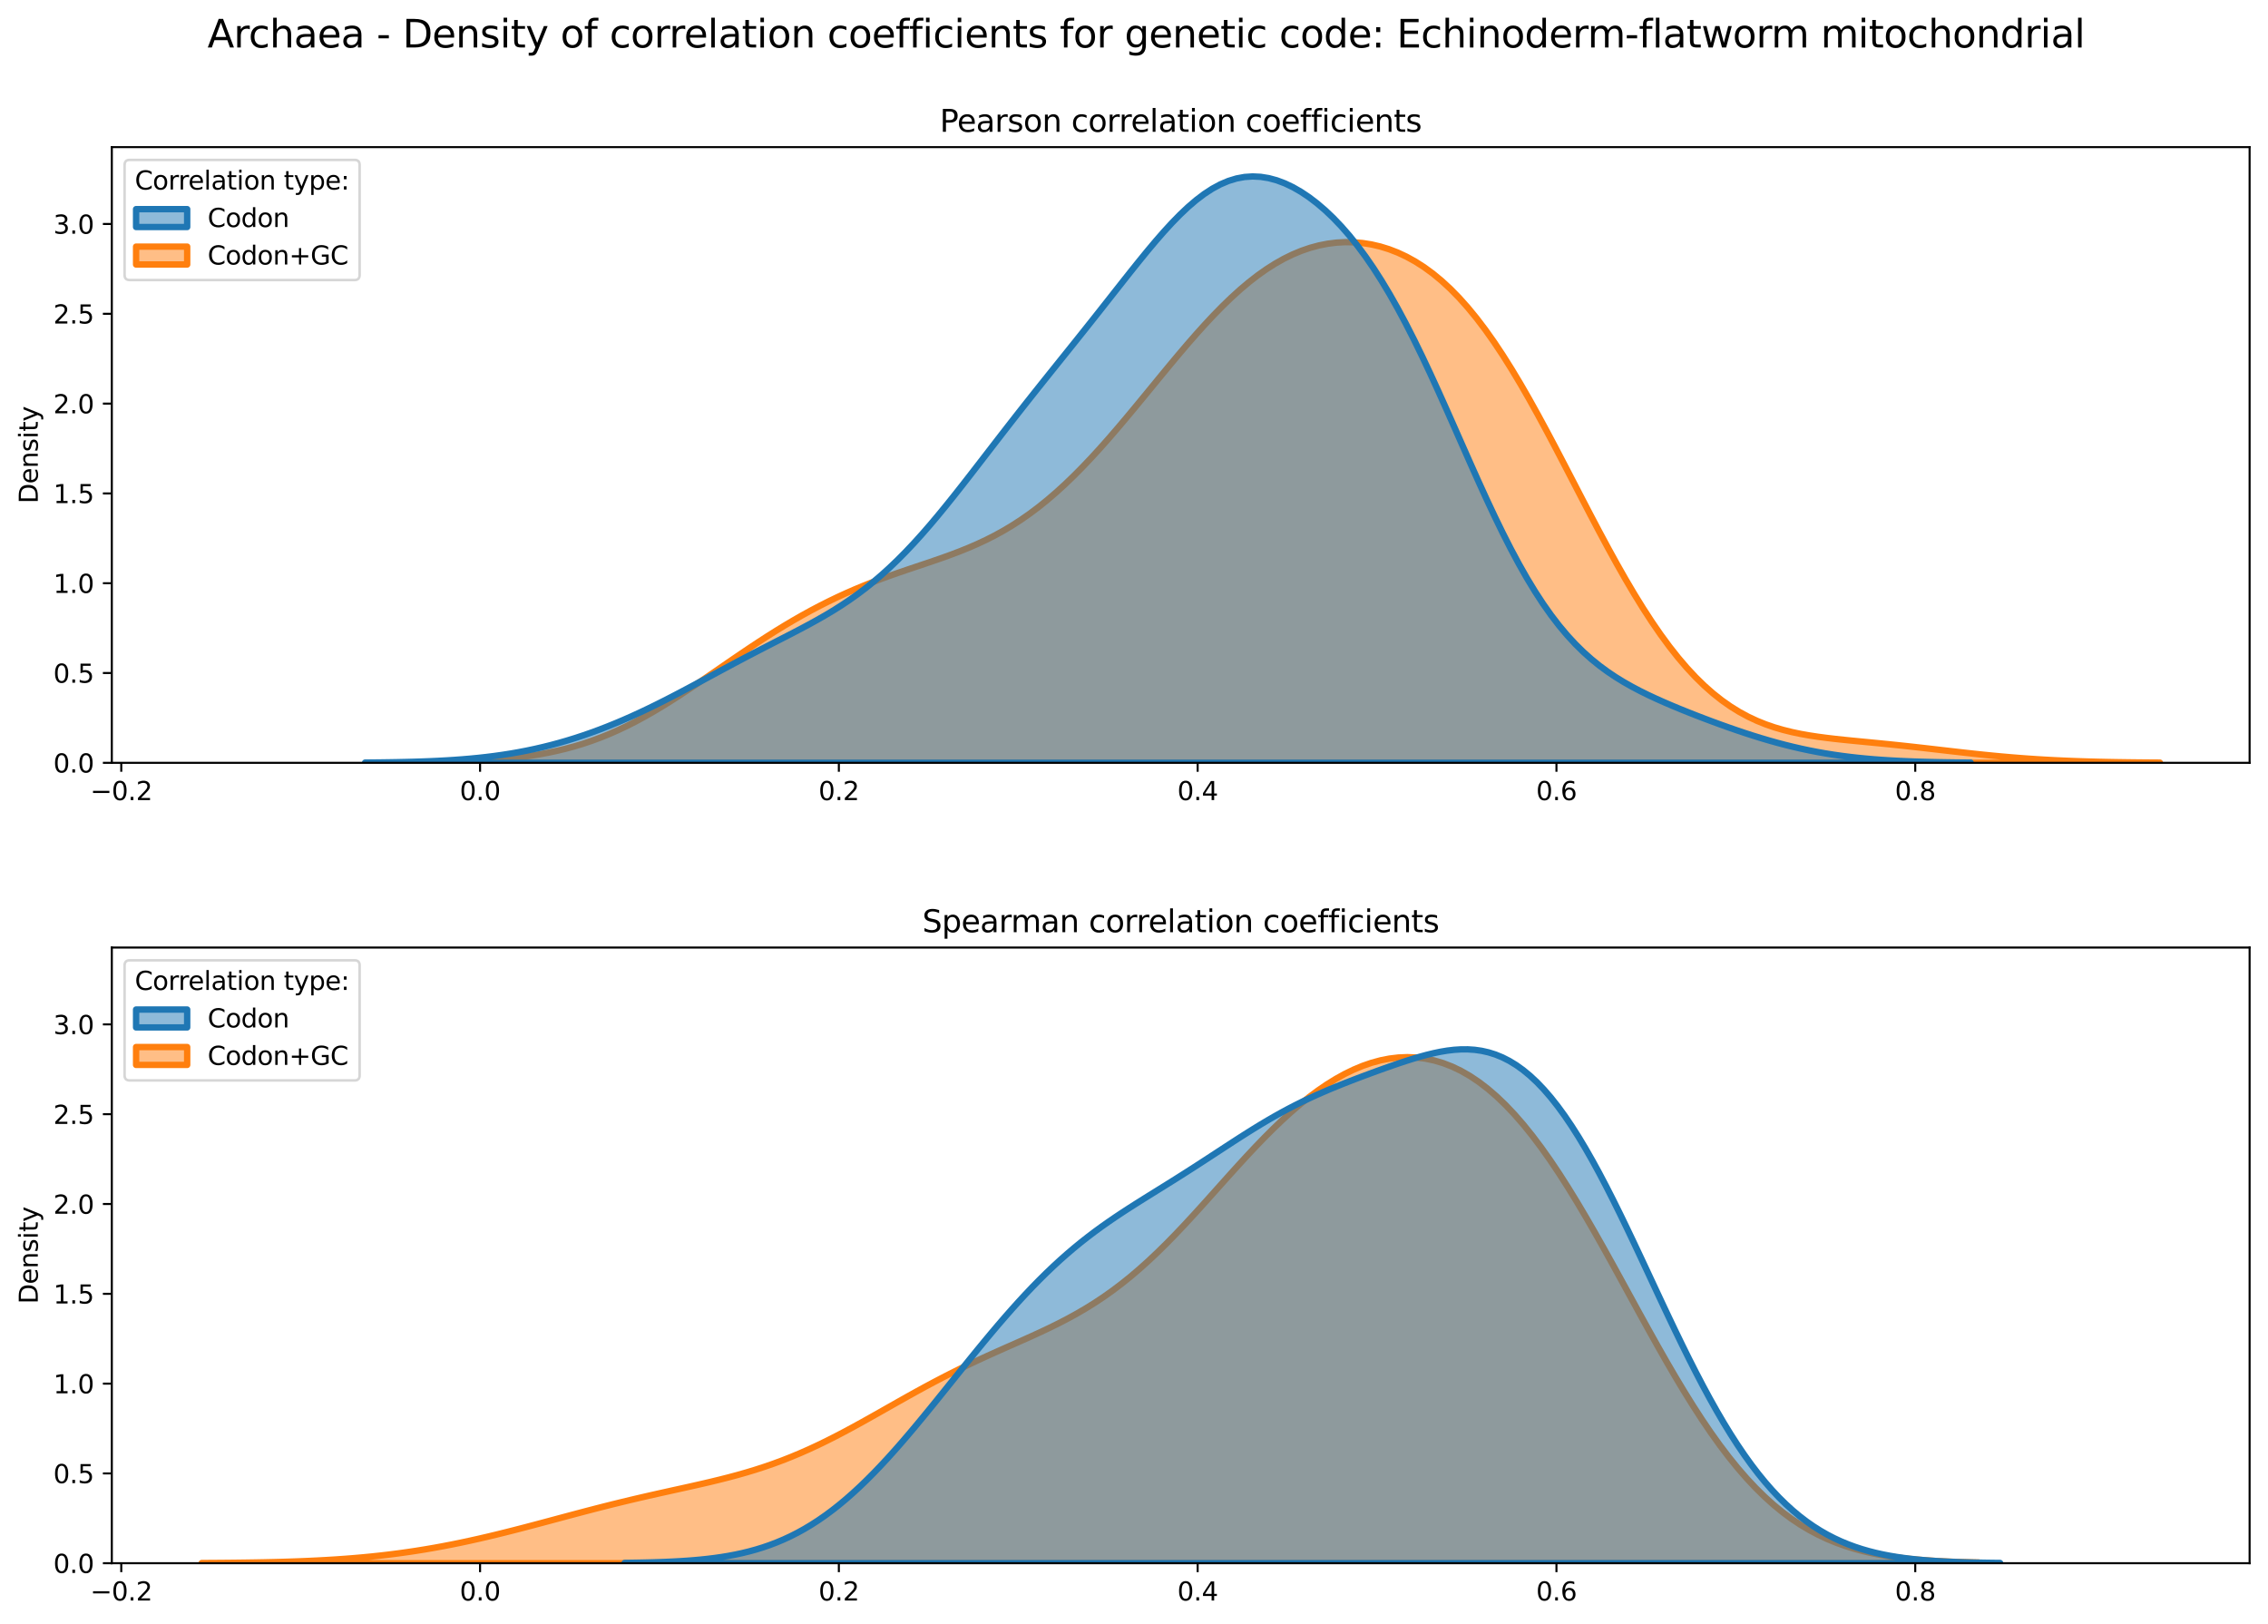 <?xml version="1.0" encoding="utf-8" standalone="no"?>
<!DOCTYPE svg PUBLIC "-//W3C//DTD SVG 1.1//EN"
  "http://www.w3.org/Graphics/SVG/1.1/DTD/svg11.dtd">
<svg xmlns:xlink="http://www.w3.org/1999/xlink" width="887.981pt" height="635.878pt" viewBox="0 0 887.981 635.878" xmlns="http://www.w3.org/2000/svg" version="1.1">
 <defs>
  <style type="text/css">*{stroke-linejoin: round; stroke-linecap: butt}</style>
 </defs>
 <g id="figure_1">
  <g id="patch_1">
   <path d="M 0 635.878 
L 887.981 635.878 
L 887.981 0 
L 0 0 
z
" style="fill: #ffffff"/>
  </g>
  <g id="axes_1">
   <g id="patch_2">
    <path d="M 43.781 298.643 
L 880.781 298.643 
L 880.781 57.6 
L 43.781 57.6 
z
" style="fill: #ffffff"/>
   </g>
   <g id="PolyCollection_1">
    <defs>
     <path id="mcc51e1549a" d="M 163.11 -337.378 
L 163.11 -337.235 
L 166.54 -337.235 
L 169.97 -337.235 
L 173.4 -337.235 
L 176.829 -337.235 
L 180.259 -337.235 
L 183.689 -337.235 
L 187.119 -337.235 
L 190.549 -337.235 
L 193.979 -337.235 
L 197.408 -337.235 
L 200.838 -337.235 
L 204.268 -337.235 
L 207.698 -337.235 
L 211.128 -337.235 
L 214.558 -337.235 
L 217.987 -337.235 
L 221.417 -337.235 
L 224.847 -337.235 
L 228.277 -337.235 
L 231.707 -337.235 
L 235.137 -337.235 
L 238.566 -337.235 
L 241.996 -337.235 
L 245.426 -337.235 
L 248.856 -337.235 
L 252.286 -337.235 
L 255.716 -337.235 
L 259.145 -337.235 
L 262.575 -337.235 
L 266.005 -337.235 
L 269.435 -337.235 
L 272.865 -337.235 
L 276.295 -337.235 
L 279.724 -337.235 
L 283.154 -337.235 
L 286.584 -337.235 
L 290.014 -337.235 
L 293.444 -337.235 
L 296.874 -337.235 
L 300.303 -337.235 
L 303.733 -337.235 
L 307.163 -337.235 
L 310.593 -337.235 
L 314.023 -337.235 
L 317.453 -337.235 
L 320.882 -337.235 
L 324.312 -337.235 
L 327.742 -337.235 
L 331.172 -337.235 
L 334.602 -337.235 
L 338.032 -337.235 
L 341.461 -337.235 
L 344.891 -337.235 
L 348.321 -337.235 
L 351.751 -337.235 
L 355.181 -337.235 
L 358.611 -337.235 
L 362.04 -337.235 
L 365.47 -337.235 
L 368.9 -337.235 
L 372.33 -337.235 
L 375.76 -337.235 
L 379.19 -337.235 
L 382.619 -337.235 
L 386.049 -337.235 
L 389.479 -337.235 
L 392.909 -337.235 
L 396.339 -337.235 
L 399.769 -337.235 
L 403.198 -337.235 
L 406.628 -337.235 
L 410.058 -337.235 
L 413.488 -337.235 
L 416.918 -337.235 
L 420.347 -337.235 
L 423.777 -337.235 
L 427.207 -337.235 
L 430.637 -337.235 
L 434.067 -337.235 
L 437.497 -337.235 
L 440.926 -337.235 
L 444.356 -337.235 
L 447.786 -337.235 
L 451.216 -337.235 
L 454.646 -337.235 
L 458.076 -337.235 
L 461.505 -337.235 
L 464.935 -337.235 
L 468.365 -337.235 
L 471.795 -337.235 
L 475.225 -337.235 
L 478.655 -337.235 
L 482.084 -337.235 
L 485.514 -337.235 
L 488.944 -337.235 
L 492.374 -337.235 
L 495.804 -337.235 
L 499.234 -337.235 
L 502.663 -337.235 
L 506.093 -337.235 
L 509.523 -337.235 
L 512.953 -337.235 
L 516.383 -337.235 
L 519.813 -337.235 
L 523.242 -337.235 
L 526.672 -337.235 
L 530.102 -337.235 
L 533.532 -337.235 
L 536.962 -337.235 
L 540.392 -337.235 
L 543.821 -337.235 
L 547.251 -337.235 
L 550.681 -337.235 
L 554.111 -337.235 
L 557.541 -337.235 
L 560.971 -337.235 
L 564.4 -337.235 
L 567.83 -337.235 
L 571.26 -337.235 
L 574.69 -337.235 
L 578.12 -337.235 
L 581.55 -337.235 
L 584.979 -337.235 
L 588.409 -337.235 
L 591.839 -337.235 
L 595.269 -337.235 
L 598.699 -337.235 
L 602.129 -337.235 
L 605.558 -337.235 
L 608.988 -337.235 
L 612.418 -337.235 
L 615.848 -337.235 
L 619.278 -337.235 
L 622.708 -337.235 
L 626.137 -337.235 
L 629.567 -337.235 
L 632.997 -337.235 
L 636.427 -337.235 
L 639.857 -337.235 
L 643.287 -337.235 
L 646.716 -337.235 
L 650.146 -337.235 
L 653.576 -337.235 
L 657.006 -337.235 
L 660.436 -337.235 
L 663.866 -337.235 
L 667.295 -337.235 
L 670.725 -337.235 
L 674.155 -337.235 
L 677.585 -337.235 
L 681.015 -337.235 
L 684.445 -337.235 
L 687.874 -337.235 
L 691.304 -337.235 
L 694.734 -337.235 
L 698.164 -337.235 
L 701.594 -337.235 
L 705.023 -337.235 
L 708.453 -337.235 
L 711.883 -337.235 
L 715.313 -337.235 
L 718.743 -337.235 
L 722.173 -337.235 
L 725.602 -337.235 
L 729.032 -337.235 
L 732.462 -337.235 
L 735.892 -337.235 
L 739.322 -337.235 
L 742.752 -337.235 
L 746.181 -337.235 
L 749.611 -337.235 
L 753.041 -337.235 
L 756.471 -337.235 
L 759.901 -337.235 
L 763.331 -337.235 
L 766.76 -337.235 
L 770.19 -337.235 
L 773.62 -337.235 
L 777.05 -337.235 
L 780.48 -337.235 
L 783.91 -337.235 
L 787.339 -337.235 
L 790.769 -337.235 
L 794.199 -337.235 
L 797.629 -337.235 
L 801.059 -337.235 
L 804.489 -337.235 
L 807.918 -337.235 
L 811.348 -337.235 
L 814.778 -337.235 
L 818.208 -337.235 
L 821.638 -337.235 
L 825.068 -337.235 
L 828.497 -337.235 
L 831.927 -337.235 
L 835.357 -337.235 
L 838.787 -337.235 
L 842.217 -337.235 
L 845.647 -337.235 
L 845.647 -337.315 
L 845.647 -337.315 
L 842.217 -337.337 
L 838.787 -337.366 
L 835.357 -337.401 
L 831.927 -337.444 
L 828.497 -337.496 
L 825.068 -337.559 
L 821.638 -337.634 
L 818.208 -337.723 
L 814.778 -337.828 
L 811.348 -337.949 
L 807.918 -338.09 
L 804.489 -338.251 
L 801.059 -338.433 
L 797.629 -338.638 
L 794.199 -338.867 
L 790.769 -339.119 
L 787.339 -339.395 
L 783.91 -339.693 
L 780.48 -340.014 
L 777.05 -340.354 
L 773.62 -340.713 
L 770.19 -341.086 
L 766.76 -341.47 
L 763.331 -341.863 
L 759.901 -342.259 
L 756.471 -342.655 
L 753.041 -343.048 
L 749.611 -343.434 
L 746.181 -343.811 
L 742.752 -344.175 
L 739.322 -344.528 
L 735.892 -344.87 
L 732.462 -345.203 
L 729.032 -345.533 
L 725.602 -345.864 
L 722.173 -346.207 
L 718.743 -346.572 
L 715.313 -346.973 
L 711.883 -347.425 
L 708.453 -347.945 
L 705.023 -348.553 
L 701.594 -349.27 
L 698.164 -350.119 
L 694.734 -351.122 
L 691.304 -352.303 
L 687.874 -353.686 
L 684.445 -355.294 
L 681.015 -357.149 
L 677.585 -359.271 
L 674.155 -361.68 
L 670.725 -364.39 
L 667.295 -367.416 
L 663.866 -370.768 
L 660.436 -374.45 
L 657.006 -378.466 
L 653.576 -382.813 
L 650.146 -387.485 
L 646.716 -392.47 
L 643.287 -397.753 
L 639.857 -403.313 
L 636.427 -409.127 
L 632.997 -415.166 
L 629.567 -421.397 
L 626.137 -427.785 
L 622.708 -434.292 
L 619.278 -440.877 
L 615.848 -447.498 
L 612.418 -454.112 
L 608.988 -460.677 
L 605.558 -467.149 
L 602.129 -473.487 
L 598.699 -479.654 
L 595.269 -485.612 
L 591.839 -491.329 
L 588.409 -496.777 
L 584.979 -501.933 
L 581.55 -506.776 
L 578.12 -511.293 
L 574.69 -515.474 
L 571.26 -519.313 
L 567.83 -522.812 
L 564.4 -525.972 
L 560.971 -528.8 
L 557.541 -531.305 
L 554.111 -533.498 
L 550.681 -535.39 
L 547.251 -536.993 
L 543.821 -538.318 
L 540.392 -539.375 
L 536.962 -540.174 
L 533.532 -540.721 
L 530.102 -541.021 
L 526.672 -541.077 
L 523.242 -540.89 
L 519.813 -540.46 
L 516.383 -539.784 
L 512.953 -538.861 
L 509.523 -537.687 
L 506.093 -536.261 
L 502.663 -534.582 
L 499.234 -532.65 
L 495.804 -530.468 
L 492.374 -528.04 
L 488.944 -525.373 
L 485.514 -522.477 
L 482.084 -519.364 
L 478.655 -516.05 
L 475.225 -512.552 
L 471.795 -508.888 
L 468.365 -505.08 
L 464.935 -501.15 
L 461.505 -497.121 
L 458.076 -493.018 
L 454.646 -488.864 
L 451.216 -484.683 
L 447.786 -480.5 
L 444.356 -476.338 
L 440.926 -472.218 
L 437.497 -468.163 
L 434.067 -464.193 
L 430.637 -460.327 
L 427.207 -456.581 
L 423.777 -452.973 
L 420.347 -449.514 
L 416.918 -446.218 
L 413.488 -443.094 
L 410.058 -440.147 
L 406.628 -437.383 
L 403.198 -434.802 
L 399.769 -432.404 
L 396.339 -430.183 
L 392.909 -428.133 
L 389.479 -426.244 
L 386.049 -424.504 
L 382.619 -422.898 
L 379.19 -421.412 
L 375.76 -420.027 
L 372.33 -418.725 
L 368.9 -417.488 
L 365.47 -416.298 
L 362.04 -415.136 
L 358.611 -413.986 
L 355.181 -412.831 
L 351.751 -411.658 
L 348.321 -410.453 
L 344.891 -409.204 
L 341.461 -407.903 
L 338.032 -406.542 
L 334.602 -405.114 
L 331.172 -403.614 
L 327.742 -402.039 
L 324.312 -400.387 
L 320.882 -398.656 
L 317.453 -396.847 
L 314.023 -394.961 
L 310.593 -392.999 
L 307.163 -390.965 
L 303.733 -388.863 
L 300.303 -386.698 
L 296.874 -384.478 
L 293.444 -382.208 
L 290.014 -379.899 
L 286.584 -377.56 
L 283.154 -375.203 
L 279.724 -372.839 
L 276.295 -370.481 
L 272.865 -368.142 
L 269.435 -365.837 
L 266.005 -363.577 
L 262.575 -361.377 
L 259.145 -359.249 
L 255.716 -357.204 
L 252.286 -355.251 
L 248.856 -353.401 
L 245.426 -351.659 
L 241.996 -350.032 
L 238.566 -348.522 
L 235.137 -347.131 
L 231.707 -345.86 
L 228.277 -344.706 
L 224.847 -343.667 
L 221.417 -342.738 
L 217.987 -341.914 
L 214.558 -341.187 
L 211.128 -340.553 
L 207.698 -340.002 
L 204.268 -339.527 
L 200.838 -339.122 
L 197.408 -338.778 
L 193.979 -338.489 
L 190.549 -338.247 
L 187.119 -338.046 
L 183.689 -337.881 
L 180.259 -337.746 
L 176.829 -337.636 
L 173.4 -337.548 
L 169.97 -337.477 
L 166.54 -337.422 
L 163.11 -337.378 
z
" style="stroke: #ff7f0e; stroke-width: 2.5"/>
    </defs>
    <g clip-path="url(#p2a4b74f475)">
     <use xlink:href="#mcc51e1549a" x="0" y="635.878" style="fill: #ff7f0e; fill-opacity: 0.5; stroke: #ff7f0e; stroke-width: 2.5"/>
    </g>
   </g>
   <g id="PolyCollection_2">
    <defs>
     <path id="m40387bf015" d="M 142.953 -337.327 
L 142.953 -337.235 
L 146.112 -337.235 
L 149.271 -337.235 
L 152.43 -337.235 
L 155.589 -337.235 
L 158.747 -337.235 
L 161.906 -337.235 
L 165.065 -337.235 
L 168.224 -337.235 
L 171.383 -337.235 
L 174.542 -337.235 
L 177.7 -337.235 
L 180.859 -337.235 
L 184.018 -337.235 
L 187.177 -337.235 
L 190.336 -337.235 
L 193.495 -337.235 
L 196.653 -337.235 
L 199.812 -337.235 
L 202.971 -337.235 
L 206.13 -337.235 
L 209.289 -337.235 
L 212.448 -337.235 
L 215.607 -337.235 
L 218.765 -337.235 
L 221.924 -337.235 
L 225.083 -337.235 
L 228.242 -337.235 
L 231.401 -337.235 
L 234.56 -337.235 
L 237.718 -337.235 
L 240.877 -337.235 
L 244.036 -337.235 
L 247.195 -337.235 
L 250.354 -337.235 
L 253.513 -337.235 
L 256.671 -337.235 
L 259.83 -337.235 
L 262.989 -337.235 
L 266.148 -337.235 
L 269.307 -337.235 
L 272.466 -337.235 
L 275.625 -337.235 
L 278.783 -337.235 
L 281.942 -337.235 
L 285.101 -337.235 
L 288.26 -337.235 
L 291.419 -337.235 
L 294.578 -337.235 
L 297.736 -337.235 
L 300.895 -337.235 
L 304.054 -337.235 
L 307.213 -337.235 
L 310.372 -337.235 
L 313.531 -337.235 
L 316.689 -337.235 
L 319.848 -337.235 
L 323.007 -337.235 
L 326.166 -337.235 
L 329.325 -337.235 
L 332.484 -337.235 
L 335.642 -337.235 
L 338.801 -337.235 
L 341.96 -337.235 
L 345.119 -337.235 
L 348.278 -337.235 
L 351.437 -337.235 
L 354.596 -337.235 
L 357.754 -337.235 
L 360.913 -337.235 
L 364.072 -337.235 
L 367.231 -337.235 
L 370.39 -337.235 
L 373.549 -337.235 
L 376.707 -337.235 
L 379.866 -337.235 
L 383.025 -337.235 
L 386.184 -337.235 
L 389.343 -337.235 
L 392.502 -337.235 
L 395.66 -337.235 
L 398.819 -337.235 
L 401.978 -337.235 
L 405.137 -337.235 
L 408.296 -337.235 
L 411.455 -337.235 
L 414.614 -337.235 
L 417.772 -337.235 
L 420.931 -337.235 
L 424.09 -337.235 
L 427.249 -337.235 
L 430.408 -337.235 
L 433.567 -337.235 
L 436.725 -337.235 
L 439.884 -337.235 
L 443.043 -337.235 
L 446.202 -337.235 
L 449.361 -337.235 
L 452.52 -337.235 
L 455.678 -337.235 
L 458.837 -337.235 
L 461.996 -337.235 
L 465.155 -337.235 
L 468.314 -337.235 
L 471.473 -337.235 
L 474.632 -337.235 
L 477.79 -337.235 
L 480.949 -337.235 
L 484.108 -337.235 
L 487.267 -337.235 
L 490.426 -337.235 
L 493.585 -337.235 
L 496.743 -337.235 
L 499.902 -337.235 
L 503.061 -337.235 
L 506.22 -337.235 
L 509.379 -337.235 
L 512.538 -337.235 
L 515.696 -337.235 
L 518.855 -337.235 
L 522.014 -337.235 
L 525.173 -337.235 
L 528.332 -337.235 
L 531.491 -337.235 
L 534.649 -337.235 
L 537.808 -337.235 
L 540.967 -337.235 
L 544.126 -337.235 
L 547.285 -337.235 
L 550.444 -337.235 
L 553.603 -337.235 
L 556.761 -337.235 
L 559.92 -337.235 
L 563.079 -337.235 
L 566.238 -337.235 
L 569.397 -337.235 
L 572.556 -337.235 
L 575.714 -337.235 
L 578.873 -337.235 
L 582.032 -337.235 
L 585.191 -337.235 
L 588.35 -337.235 
L 591.509 -337.235 
L 594.667 -337.235 
L 597.826 -337.235 
L 600.985 -337.235 
L 604.144 -337.235 
L 607.303 -337.235 
L 610.462 -337.235 
L 613.621 -337.235 
L 616.779 -337.235 
L 619.938 -337.235 
L 623.097 -337.235 
L 626.256 -337.235 
L 629.415 -337.235 
L 632.574 -337.235 
L 635.732 -337.235 
L 638.891 -337.235 
L 642.05 -337.235 
L 645.209 -337.235 
L 648.368 -337.235 
L 651.527 -337.235 
L 654.685 -337.235 
L 657.844 -337.235 
L 661.003 -337.235 
L 664.162 -337.235 
L 667.321 -337.235 
L 670.48 -337.235 
L 673.638 -337.235 
L 676.797 -337.235 
L 679.956 -337.235 
L 683.115 -337.235 
L 686.274 -337.235 
L 689.433 -337.235 
L 692.592 -337.235 
L 695.75 -337.235 
L 698.909 -337.235 
L 702.068 -337.235 
L 705.227 -337.235 
L 708.386 -337.235 
L 711.545 -337.235 
L 714.703 -337.235 
L 717.862 -337.235 
L 721.021 -337.235 
L 724.18 -337.235 
L 727.339 -337.235 
L 730.498 -337.235 
L 733.656 -337.235 
L 736.815 -337.235 
L 739.974 -337.235 
L 743.133 -337.235 
L 746.292 -337.235 
L 749.451 -337.235 
L 752.61 -337.235 
L 755.768 -337.235 
L 758.927 -337.235 
L 762.086 -337.235 
L 765.245 -337.235 
L 768.404 -337.235 
L 771.563 -337.235 
L 771.563 -337.328 
L 771.563 -337.328 
L 768.404 -337.357 
L 765.245 -337.392 
L 762.086 -337.437 
L 758.927 -337.492 
L 755.768 -337.561 
L 752.61 -337.644 
L 749.451 -337.745 
L 746.292 -337.867 
L 743.133 -338.012 
L 739.974 -338.184 
L 736.815 -338.386 
L 733.656 -338.621 
L 730.498 -338.894 
L 727.339 -339.207 
L 724.18 -339.564 
L 721.021 -339.967 
L 717.862 -340.42 
L 714.703 -340.925 
L 711.545 -341.483 
L 708.386 -342.096 
L 705.227 -342.766 
L 702.068 -343.49 
L 698.909 -344.27 
L 695.75 -345.104 
L 692.592 -345.989 
L 689.433 -346.923 
L 686.274 -347.903 
L 683.115 -348.925 
L 679.956 -349.986 
L 676.797 -351.083 
L 673.638 -352.212 
L 670.48 -353.371 
L 667.321 -354.557 
L 664.162 -355.771 
L 661.003 -357.013 
L 657.844 -358.287 
L 654.685 -359.598 
L 651.527 -360.953 
L 648.368 -362.363 
L 645.209 -363.84 
L 642.05 -365.403 
L 638.891 -367.069 
L 635.732 -368.861 
L 632.574 -370.803 
L 629.415 -372.923 
L 626.256 -375.247 
L 623.097 -377.805 
L 619.938 -380.625 
L 616.779 -383.734 
L 613.621 -387.157 
L 610.462 -390.916 
L 607.303 -395.027 
L 604.144 -399.502 
L 600.985 -404.345 
L 597.826 -409.555 
L 594.667 -415.12 
L 591.509 -421.023 
L 588.35 -427.236 
L 585.191 -433.727 
L 582.032 -440.453 
L 578.873 -447.368 
L 575.714 -454.42 
L 572.556 -461.552 
L 569.397 -468.708 
L 566.238 -475.831 
L 563.079 -482.864 
L 559.92 -489.756 
L 556.761 -496.458 
L 553.603 -502.928 
L 550.444 -509.132 
L 547.285 -515.041 
L 544.126 -520.635 
L 540.967 -525.901 
L 537.808 -530.831 
L 534.649 -535.425 
L 531.491 -539.686 
L 528.332 -543.621 
L 525.173 -547.237 
L 522.014 -550.543 
L 518.855 -553.546 
L 515.696 -556.251 
L 512.538 -558.662 
L 509.379 -560.776 
L 506.22 -562.59 
L 503.061 -564.095 
L 499.902 -565.281 
L 496.743 -566.135 
L 493.585 -566.646 
L 490.426 -566.8 
L 487.267 -566.587 
L 484.108 -566 
L 480.949 -565.035 
L 477.79 -563.695 
L 474.632 -561.988 
L 471.473 -559.926 
L 468.314 -557.53 
L 465.155 -554.824 
L 461.996 -551.838 
L 458.837 -548.604 
L 455.678 -545.159 
L 452.52 -541.538 
L 449.361 -537.778 
L 446.202 -533.913 
L 443.043 -529.974 
L 439.884 -525.989 
L 436.725 -521.982 
L 433.567 -517.969 
L 430.408 -513.964 
L 427.249 -509.975 
L 424.09 -506.004 
L 420.931 -502.05 
L 417.772 -498.11 
L 414.614 -494.176 
L 411.455 -490.241 
L 408.296 -486.296 
L 405.137 -482.335 
L 401.978 -478.351 
L 398.819 -474.34 
L 395.66 -470.301 
L 392.502 -466.238 
L 389.343 -462.154 
L 386.184 -458.058 
L 383.025 -453.963 
L 379.866 -449.882 
L 376.707 -445.831 
L 373.549 -441.829 
L 370.39 -437.894 
L 367.231 -434.043 
L 364.072 -430.297 
L 360.913 -426.67 
L 357.754 -423.179 
L 354.596 -419.835 
L 351.437 -416.647 
L 348.278 -413.622 
L 345.119 -410.763 
L 341.96 -408.069 
L 338.801 -405.535 
L 335.642 -403.155 
L 332.484 -400.919 
L 329.325 -398.813 
L 326.166 -396.824 
L 323.007 -394.935 
L 319.848 -393.13 
L 316.689 -391.392 
L 313.531 -389.705 
L 310.372 -388.054 
L 307.213 -386.425 
L 304.054 -384.805 
L 300.895 -383.185 
L 297.736 -381.558 
L 294.578 -379.919 
L 291.419 -378.264 
L 288.26 -376.592 
L 285.101 -374.907 
L 281.942 -373.21 
L 278.783 -371.505 
L 275.625 -369.8 
L 272.466 -368.099 
L 269.307 -366.409 
L 266.148 -364.737 
L 262.989 -363.09 
L 259.83 -361.473 
L 256.671 -359.893 
L 253.513 -358.354 
L 250.354 -356.86 
L 247.195 -355.416 
L 244.036 -354.025 
L 240.877 -352.688 
L 237.718 -351.41 
L 234.56 -350.19 
L 231.401 -349.031 
L 228.242 -347.933 
L 225.083 -346.898 
L 221.924 -345.925 
L 218.765 -345.015 
L 215.607 -344.168 
L 212.448 -343.383 
L 209.289 -342.659 
L 206.13 -341.995 
L 202.971 -341.389 
L 199.812 -340.841 
L 196.653 -340.346 
L 193.495 -339.903 
L 190.336 -339.51 
L 187.177 -339.162 
L 184.018 -338.857 
L 180.859 -338.592 
L 177.7 -338.362 
L 174.542 -338.165 
L 171.383 -337.997 
L 168.224 -337.855 
L 165.065 -337.737 
L 161.906 -337.637 
L 158.747 -337.556 
L 155.589 -337.489 
L 152.43 -337.434 
L 149.271 -337.39 
L 146.112 -337.355 
L 142.953 -337.327 
z
" style="stroke: #1f77b4; stroke-width: 2.5"/>
    </defs>
    <g clip-path="url(#p2a4b74f475)">
     <use xlink:href="#m40387bf015" x="0" y="635.878" style="fill: #1f77b4; fill-opacity: 0.5; stroke: #1f77b4; stroke-width: 2.5"/>
    </g>
   </g>
   <g id="matplotlib.axis_1">
    <g id="xtick_1">
     <g id="line2d_1">
      <defs>
       <path id="m51decb28ce" d="M 0 0 
L 0 3.5 
" style="stroke: #000000; stroke-width: 0.8"/>
      </defs>
      <g>
       <use xlink:href="#m51decb28ce" x="47.477" y="298.643" style="stroke: #000000; stroke-width: 0.8"/>
      </g>
     </g>
     <g id="text_1">
      <!-- −0.2 -->
      <g transform="translate(35.335 313.242) scale(0.1 -0.1)">
       <defs>
        <path id="DejaVuSans-2212" d="M 678 2272 
L 4684 2272 
L 4684 1741 
L 678 1741 
L 678 2272 
z
" transform="scale(0.016)"/>
        <path id="DejaVuSans-30" d="M 2034 4250 
Q 1547 4250 1301 3770 
Q 1056 3291 1056 2328 
Q 1056 1369 1301 889 
Q 1547 409 2034 409 
Q 2525 409 2770 889 
Q 3016 1369 3016 2328 
Q 3016 3291 2770 3770 
Q 2525 4250 2034 4250 
z
M 2034 4750 
Q 2819 4750 3233 4129 
Q 3647 3509 3647 2328 
Q 3647 1150 3233 529 
Q 2819 -91 2034 -91 
Q 1250 -91 836 529 
Q 422 1150 422 2328 
Q 422 3509 836 4129 
Q 1250 4750 2034 4750 
z
" transform="scale(0.016)"/>
        <path id="DejaVuSans-2e" d="M 684 794 
L 1344 794 
L 1344 0 
L 684 0 
L 684 794 
z
" transform="scale(0.016)"/>
        <path id="DejaVuSans-32" d="M 1228 531 
L 3431 531 
L 3431 0 
L 469 0 
L 469 531 
Q 828 903 1448 1529 
Q 2069 2156 2228 2338 
Q 2531 2678 2651 2914 
Q 2772 3150 2772 3378 
Q 2772 3750 2511 3984 
Q 2250 4219 1831 4219 
Q 1534 4219 1204 4116 
Q 875 4013 500 3803 
L 500 4441 
Q 881 4594 1212 4672 
Q 1544 4750 1819 4750 
Q 2544 4750 2975 4387 
Q 3406 4025 3406 3419 
Q 3406 3131 3298 2873 
Q 3191 2616 2906 2266 
Q 2828 2175 2409 1742 
Q 1991 1309 1228 531 
z
" transform="scale(0.016)"/>
       </defs>
       <use xlink:href="#DejaVuSans-2212"/>
       <use xlink:href="#DejaVuSans-30" x="83.789"/>
       <use xlink:href="#DejaVuSans-2e" x="147.412"/>
       <use xlink:href="#DejaVuSans-32" x="179.199"/>
      </g>
     </g>
    </g>
    <g id="xtick_2">
     <g id="line2d_2">
      <g>
       <use xlink:href="#m51decb28ce" x="187.956" y="298.643" style="stroke: #000000; stroke-width: 0.8"/>
      </g>
     </g>
     <g id="text_2">
      <!-- 0.0 -->
      <g transform="translate(180.004 313.242) scale(0.1 -0.1)">
       <use xlink:href="#DejaVuSans-30"/>
       <use xlink:href="#DejaVuSans-2e" x="63.623"/>
       <use xlink:href="#DejaVuSans-30" x="95.41"/>
      </g>
     </g>
    </g>
    <g id="xtick_3">
     <g id="line2d_3">
      <g>
       <use xlink:href="#m51decb28ce" x="328.435" y="298.643" style="stroke: #000000; stroke-width: 0.8"/>
      </g>
     </g>
     <g id="text_3">
      <!-- 0.2 -->
      <g transform="translate(320.483 313.242) scale(0.1 -0.1)">
       <use xlink:href="#DejaVuSans-30"/>
       <use xlink:href="#DejaVuSans-2e" x="63.623"/>
       <use xlink:href="#DejaVuSans-32" x="95.41"/>
      </g>
     </g>
    </g>
    <g id="xtick_4">
     <g id="line2d_4">
      <g>
       <use xlink:href="#m51decb28ce" x="468.914" y="298.643" style="stroke: #000000; stroke-width: 0.8"/>
      </g>
     </g>
     <g id="text_4">
      <!-- 0.4 -->
      <g transform="translate(460.962 313.242) scale(0.1 -0.1)">
       <defs>
        <path id="DejaVuSans-34" d="M 2419 4116 
L 825 1625 
L 2419 1625 
L 2419 4116 
z
M 2253 4666 
L 3047 4666 
L 3047 1625 
L 3713 1625 
L 3713 1100 
L 3047 1100 
L 3047 0 
L 2419 0 
L 2419 1100 
L 313 1100 
L 313 1709 
L 2253 4666 
z
" transform="scale(0.016)"/>
       </defs>
       <use xlink:href="#DejaVuSans-30"/>
       <use xlink:href="#DejaVuSans-2e" x="63.623"/>
       <use xlink:href="#DejaVuSans-34" x="95.41"/>
      </g>
     </g>
    </g>
    <g id="xtick_5">
     <g id="line2d_5">
      <g>
       <use xlink:href="#m51decb28ce" x="609.392" y="298.643" style="stroke: #000000; stroke-width: 0.8"/>
      </g>
     </g>
     <g id="text_5">
      <!-- 0.6 -->
      <g transform="translate(601.441 313.242) scale(0.1 -0.1)">
       <defs>
        <path id="DejaVuSans-36" d="M 2113 2584 
Q 1688 2584 1439 2293 
Q 1191 2003 1191 1497 
Q 1191 994 1439 701 
Q 1688 409 2113 409 
Q 2538 409 2786 701 
Q 3034 994 3034 1497 
Q 3034 2003 2786 2293 
Q 2538 2584 2113 2584 
z
M 3366 4563 
L 3366 3988 
Q 3128 4100 2886 4159 
Q 2644 4219 2406 4219 
Q 1781 4219 1451 3797 
Q 1122 3375 1075 2522 
Q 1259 2794 1537 2939 
Q 1816 3084 2150 3084 
Q 2853 3084 3261 2657 
Q 3669 2231 3669 1497 
Q 3669 778 3244 343 
Q 2819 -91 2113 -91 
Q 1303 -91 875 529 
Q 447 1150 447 2328 
Q 447 3434 972 4092 
Q 1497 4750 2381 4750 
Q 2619 4750 2861 4703 
Q 3103 4656 3366 4563 
z
" transform="scale(0.016)"/>
       </defs>
       <use xlink:href="#DejaVuSans-30"/>
       <use xlink:href="#DejaVuSans-2e" x="63.623"/>
       <use xlink:href="#DejaVuSans-36" x="95.41"/>
      </g>
     </g>
    </g>
    <g id="xtick_6">
     <g id="line2d_6">
      <g>
       <use xlink:href="#m51decb28ce" x="749.871" y="298.643" style="stroke: #000000; stroke-width: 0.8"/>
      </g>
     </g>
     <g id="text_6">
      <!-- 0.8 -->
      <g transform="translate(741.92 313.242) scale(0.1 -0.1)">
       <defs>
        <path id="DejaVuSans-38" d="M 2034 2216 
Q 1584 2216 1326 1975 
Q 1069 1734 1069 1313 
Q 1069 891 1326 650 
Q 1584 409 2034 409 
Q 2484 409 2743 651 
Q 3003 894 3003 1313 
Q 3003 1734 2745 1975 
Q 2488 2216 2034 2216 
z
M 1403 2484 
Q 997 2584 770 2862 
Q 544 3141 544 3541 
Q 544 4100 942 4425 
Q 1341 4750 2034 4750 
Q 2731 4750 3128 4425 
Q 3525 4100 3525 3541 
Q 3525 3141 3298 2862 
Q 3072 2584 2669 2484 
Q 3125 2378 3379 2068 
Q 3634 1759 3634 1313 
Q 3634 634 3220 271 
Q 2806 -91 2034 -91 
Q 1263 -91 848 271 
Q 434 634 434 1313 
Q 434 1759 690 2068 
Q 947 2378 1403 2484 
z
M 1172 3481 
Q 1172 3119 1398 2916 
Q 1625 2713 2034 2713 
Q 2441 2713 2670 2916 
Q 2900 3119 2900 3481 
Q 2900 3844 2670 4047 
Q 2441 4250 2034 4250 
Q 1625 4250 1398 4047 
Q 1172 3844 1172 3481 
z
" transform="scale(0.016)"/>
       </defs>
       <use xlink:href="#DejaVuSans-30"/>
       <use xlink:href="#DejaVuSans-2e" x="63.623"/>
       <use xlink:href="#DejaVuSans-38" x="95.41"/>
      </g>
     </g>
    </g>
   </g>
   <g id="matplotlib.axis_2">
    <g id="ytick_1">
     <g id="line2d_7">
      <defs>
       <path id="m5993ae5b6b" d="M 0 0 
L -3.5 0 
" style="stroke: #000000; stroke-width: 0.8"/>
      </defs>
      <g>
       <use xlink:href="#m5993ae5b6b" x="43.781" y="298.643" style="stroke: #000000; stroke-width: 0.8"/>
      </g>
     </g>
     <g id="text_7">
      <!-- 0.0 -->
      <g transform="translate(20.878 302.443) scale(0.1 -0.1)">
       <use xlink:href="#DejaVuSans-30"/>
       <use xlink:href="#DejaVuSans-2e" x="63.623"/>
       <use xlink:href="#DejaVuSans-30" x="95.41"/>
      </g>
     </g>
    </g>
    <g id="ytick_2">
     <g id="line2d_8">
      <g>
       <use xlink:href="#m5993ae5b6b" x="43.781" y="263.485" style="stroke: #000000; stroke-width: 0.8"/>
      </g>
     </g>
     <g id="text_8">
      <!-- 0.5 -->
      <g transform="translate(20.878 267.284) scale(0.1 -0.1)">
       <defs>
        <path id="DejaVuSans-35" d="M 691 4666 
L 3169 4666 
L 3169 4134 
L 1269 4134 
L 1269 2991 
Q 1406 3038 1543 3061 
Q 1681 3084 1819 3084 
Q 2600 3084 3056 2656 
Q 3513 2228 3513 1497 
Q 3513 744 3044 326 
Q 2575 -91 1722 -91 
Q 1428 -91 1123 -41 
Q 819 9 494 109 
L 494 744 
Q 775 591 1075 516 
Q 1375 441 1709 441 
Q 2250 441 2565 725 
Q 2881 1009 2881 1497 
Q 2881 1984 2565 2268 
Q 2250 2553 1709 2553 
Q 1456 2553 1204 2497 
Q 953 2441 691 2322 
L 691 4666 
z
" transform="scale(0.016)"/>
       </defs>
       <use xlink:href="#DejaVuSans-30"/>
       <use xlink:href="#DejaVuSans-2e" x="63.623"/>
       <use xlink:href="#DejaVuSans-35" x="95.41"/>
      </g>
     </g>
    </g>
    <g id="ytick_3">
     <g id="line2d_9">
      <g>
       <use xlink:href="#m5993ae5b6b" x="43.781" y="228.327" style="stroke: #000000; stroke-width: 0.8"/>
      </g>
     </g>
     <g id="text_9">
      <!-- 1.0 -->
      <g transform="translate(20.878 232.126) scale(0.1 -0.1)">
       <defs>
        <path id="DejaVuSans-31" d="M 794 531 
L 1825 531 
L 1825 4091 
L 703 3866 
L 703 4441 
L 1819 4666 
L 2450 4666 
L 2450 531 
L 3481 531 
L 3481 0 
L 794 0 
L 794 531 
z
" transform="scale(0.016)"/>
       </defs>
       <use xlink:href="#DejaVuSans-31"/>
       <use xlink:href="#DejaVuSans-2e" x="63.623"/>
       <use xlink:href="#DejaVuSans-30" x="95.41"/>
      </g>
     </g>
    </g>
    <g id="ytick_4">
     <g id="line2d_10">
      <g>
       <use xlink:href="#m5993ae5b6b" x="43.781" y="193.169" style="stroke: #000000; stroke-width: 0.8"/>
      </g>
     </g>
     <g id="text_10">
      <!-- 1.5 -->
      <g transform="translate(20.878 196.968) scale(0.1 -0.1)">
       <use xlink:href="#DejaVuSans-31"/>
       <use xlink:href="#DejaVuSans-2e" x="63.623"/>
       <use xlink:href="#DejaVuSans-35" x="95.41"/>
      </g>
     </g>
    </g>
    <g id="ytick_5">
     <g id="line2d_11">
      <g>
       <use xlink:href="#m5993ae5b6b" x="43.781" y="158.01" style="stroke: #000000; stroke-width: 0.8"/>
      </g>
     </g>
     <g id="text_11">
      <!-- 2.0 -->
      <g transform="translate(20.878 161.809) scale(0.1 -0.1)">
       <use xlink:href="#DejaVuSans-32"/>
       <use xlink:href="#DejaVuSans-2e" x="63.623"/>
       <use xlink:href="#DejaVuSans-30" x="95.41"/>
      </g>
     </g>
    </g>
    <g id="ytick_6">
     <g id="line2d_12">
      <g>
       <use xlink:href="#m5993ae5b6b" x="43.781" y="122.852" style="stroke: #000000; stroke-width: 0.8"/>
      </g>
     </g>
     <g id="text_12">
      <!-- 2.5 -->
      <g transform="translate(20.878 126.651) scale(0.1 -0.1)">
       <use xlink:href="#DejaVuSans-32"/>
       <use xlink:href="#DejaVuSans-2e" x="63.623"/>
       <use xlink:href="#DejaVuSans-35" x="95.41"/>
      </g>
     </g>
    </g>
    <g id="ytick_7">
     <g id="line2d_13">
      <g>
       <use xlink:href="#m5993ae5b6b" x="43.781" y="87.694" style="stroke: #000000; stroke-width: 0.8"/>
      </g>
     </g>
     <g id="text_13">
      <!-- 3.0 -->
      <g transform="translate(20.878 91.493) scale(0.1 -0.1)">
       <defs>
        <path id="DejaVuSans-33" d="M 2597 2516 
Q 3050 2419 3304 2112 
Q 3559 1806 3559 1356 
Q 3559 666 3084 287 
Q 2609 -91 1734 -91 
Q 1441 -91 1130 -33 
Q 819 25 488 141 
L 488 750 
Q 750 597 1062 519 
Q 1375 441 1716 441 
Q 2309 441 2620 675 
Q 2931 909 2931 1356 
Q 2931 1769 2642 2001 
Q 2353 2234 1838 2234 
L 1294 2234 
L 1294 2753 
L 1863 2753 
Q 2328 2753 2575 2939 
Q 2822 3125 2822 3475 
Q 2822 3834 2567 4026 
Q 2313 4219 1838 4219 
Q 1578 4219 1281 4162 
Q 984 4106 628 3988 
L 628 4550 
Q 988 4650 1302 4700 
Q 1616 4750 1894 4750 
Q 2613 4750 3031 4423 
Q 3450 4097 3450 3541 
Q 3450 3153 3228 2886 
Q 3006 2619 2597 2516 
z
" transform="scale(0.016)"/>
       </defs>
       <use xlink:href="#DejaVuSans-33"/>
       <use xlink:href="#DejaVuSans-2e" x="63.623"/>
       <use xlink:href="#DejaVuSans-30" x="95.41"/>
      </g>
     </g>
    </g>
    <g id="text_14">
     <!-- Density -->
     <g transform="translate(14.798 197.13) rotate(-90) scale(0.1 -0.1)">
      <defs>
       <path id="DejaVuSans-44" d="M 1259 4147 
L 1259 519 
L 2022 519 
Q 2988 519 3436 956 
Q 3884 1394 3884 2338 
Q 3884 3275 3436 3711 
Q 2988 4147 2022 4147 
L 1259 4147 
z
M 628 4666 
L 1925 4666 
Q 3281 4666 3915 4102 
Q 4550 3538 4550 2338 
Q 4550 1131 3912 565 
Q 3275 0 1925 0 
L 628 0 
L 628 4666 
z
" transform="scale(0.016)"/>
       <path id="DejaVuSans-65" d="M 3597 1894 
L 3597 1613 
L 953 1613 
Q 991 1019 1311 708 
Q 1631 397 2203 397 
Q 2534 397 2845 478 
Q 3156 559 3463 722 
L 3463 178 
Q 3153 47 2828 -22 
Q 2503 -91 2169 -91 
Q 1331 -91 842 396 
Q 353 884 353 1716 
Q 353 2575 817 3079 
Q 1281 3584 2069 3584 
Q 2775 3584 3186 3129 
Q 3597 2675 3597 1894 
z
M 3022 2063 
Q 3016 2534 2758 2815 
Q 2500 3097 2075 3097 
Q 1594 3097 1305 2825 
Q 1016 2553 972 2059 
L 3022 2063 
z
" transform="scale(0.016)"/>
       <path id="DejaVuSans-6e" d="M 3513 2113 
L 3513 0 
L 2938 0 
L 2938 2094 
Q 2938 2591 2744 2837 
Q 2550 3084 2163 3084 
Q 1697 3084 1428 2787 
Q 1159 2491 1159 1978 
L 1159 0 
L 581 0 
L 581 3500 
L 1159 3500 
L 1159 2956 
Q 1366 3272 1645 3428 
Q 1925 3584 2291 3584 
Q 2894 3584 3203 3211 
Q 3513 2838 3513 2113 
z
" transform="scale(0.016)"/>
       <path id="DejaVuSans-73" d="M 2834 3397 
L 2834 2853 
Q 2591 2978 2328 3040 
Q 2066 3103 1784 3103 
Q 1356 3103 1142 2972 
Q 928 2841 928 2578 
Q 928 2378 1081 2264 
Q 1234 2150 1697 2047 
L 1894 2003 
Q 2506 1872 2764 1633 
Q 3022 1394 3022 966 
Q 3022 478 2636 193 
Q 2250 -91 1575 -91 
Q 1294 -91 989 -36 
Q 684 19 347 128 
L 347 722 
Q 666 556 975 473 
Q 1284 391 1588 391 
Q 1994 391 2212 530 
Q 2431 669 2431 922 
Q 2431 1156 2273 1281 
Q 2116 1406 1581 1522 
L 1381 1569 
Q 847 1681 609 1914 
Q 372 2147 372 2553 
Q 372 3047 722 3315 
Q 1072 3584 1716 3584 
Q 2034 3584 2315 3537 
Q 2597 3491 2834 3397 
z
" transform="scale(0.016)"/>
       <path id="DejaVuSans-69" d="M 603 3500 
L 1178 3500 
L 1178 0 
L 603 0 
L 603 3500 
z
M 603 4863 
L 1178 4863 
L 1178 4134 
L 603 4134 
L 603 4863 
z
" transform="scale(0.016)"/>
       <path id="DejaVuSans-74" d="M 1172 4494 
L 1172 3500 
L 2356 3500 
L 2356 3053 
L 1172 3053 
L 1172 1153 
Q 1172 725 1289 603 
Q 1406 481 1766 481 
L 2356 481 
L 2356 0 
L 1766 0 
Q 1100 0 847 248 
Q 594 497 594 1153 
L 594 3053 
L 172 3053 
L 172 3500 
L 594 3500 
L 594 4494 
L 1172 4494 
z
" transform="scale(0.016)"/>
       <path id="DejaVuSans-79" d="M 2059 -325 
Q 1816 -950 1584 -1140 
Q 1353 -1331 966 -1331 
L 506 -1331 
L 506 -850 
L 844 -850 
Q 1081 -850 1212 -737 
Q 1344 -625 1503 -206 
L 1606 56 
L 191 3500 
L 800 3500 
L 1894 763 
L 2988 3500 
L 3597 3500 
L 2059 -325 
z
" transform="scale(0.016)"/>
      </defs>
      <use xlink:href="#DejaVuSans-44"/>
      <use xlink:href="#DejaVuSans-65" x="77.002"/>
      <use xlink:href="#DejaVuSans-6e" x="138.525"/>
      <use xlink:href="#DejaVuSans-73" x="201.904"/>
      <use xlink:href="#DejaVuSans-69" x="254.004"/>
      <use xlink:href="#DejaVuSans-74" x="281.787"/>
      <use xlink:href="#DejaVuSans-79" x="320.996"/>
     </g>
    </g>
   </g>
   <g id="patch_3">
    <path d="M 43.781 298.643 
L 43.781 57.6 
" style="fill: none; stroke: #000000; stroke-width: 0.8; stroke-linejoin: miter; stroke-linecap: square"/>
   </g>
   <g id="patch_4">
    <path d="M 880.781 298.643 
L 880.781 57.6 
" style="fill: none; stroke: #000000; stroke-width: 0.8; stroke-linejoin: miter; stroke-linecap: square"/>
   </g>
   <g id="patch_5">
    <path d="M 43.781 298.643 
L 880.781 298.643 
" style="fill: none; stroke: #000000; stroke-width: 0.8; stroke-linejoin: miter; stroke-linecap: square"/>
   </g>
   <g id="patch_6">
    <path d="M 43.781 57.6 
L 880.781 57.6 
" style="fill: none; stroke: #000000; stroke-width: 0.8; stroke-linejoin: miter; stroke-linecap: square"/>
   </g>
   <g id="text_15">
    <!-- Pearson correlation coefficients -->
    <g transform="translate(367.949 51.6) scale(0.12 -0.12)">
     <defs>
      <path id="DejaVuSans-50" d="M 1259 4147 
L 1259 2394 
L 2053 2394 
Q 2494 2394 2734 2622 
Q 2975 2850 2975 3272 
Q 2975 3691 2734 3919 
Q 2494 4147 2053 4147 
L 1259 4147 
z
M 628 4666 
L 2053 4666 
Q 2838 4666 3239 4311 
Q 3641 3956 3641 3272 
Q 3641 2581 3239 2228 
Q 2838 1875 2053 1875 
L 1259 1875 
L 1259 0 
L 628 0 
L 628 4666 
z
" transform="scale(0.016)"/>
      <path id="DejaVuSans-61" d="M 2194 1759 
Q 1497 1759 1228 1600 
Q 959 1441 959 1056 
Q 959 750 1161 570 
Q 1363 391 1709 391 
Q 2188 391 2477 730 
Q 2766 1069 2766 1631 
L 2766 1759 
L 2194 1759 
z
M 3341 1997 
L 3341 0 
L 2766 0 
L 2766 531 
Q 2569 213 2275 61 
Q 1981 -91 1556 -91 
Q 1019 -91 701 211 
Q 384 513 384 1019 
Q 384 1609 779 1909 
Q 1175 2209 1959 2209 
L 2766 2209 
L 2766 2266 
Q 2766 2663 2505 2880 
Q 2244 3097 1772 3097 
Q 1472 3097 1187 3025 
Q 903 2953 641 2809 
L 641 3341 
Q 956 3463 1253 3523 
Q 1550 3584 1831 3584 
Q 2591 3584 2966 3190 
Q 3341 2797 3341 1997 
z
" transform="scale(0.016)"/>
      <path id="DejaVuSans-72" d="M 2631 2963 
Q 2534 3019 2420 3045 
Q 2306 3072 2169 3072 
Q 1681 3072 1420 2755 
Q 1159 2438 1159 1844 
L 1159 0 
L 581 0 
L 581 3500 
L 1159 3500 
L 1159 2956 
Q 1341 3275 1631 3429 
Q 1922 3584 2338 3584 
Q 2397 3584 2469 3576 
Q 2541 3569 2628 3553 
L 2631 2963 
z
" transform="scale(0.016)"/>
      <path id="DejaVuSans-6f" d="M 1959 3097 
Q 1497 3097 1228 2736 
Q 959 2375 959 1747 
Q 959 1119 1226 758 
Q 1494 397 1959 397 
Q 2419 397 2687 759 
Q 2956 1122 2956 1747 
Q 2956 2369 2687 2733 
Q 2419 3097 1959 3097 
z
M 1959 3584 
Q 2709 3584 3137 3096 
Q 3566 2609 3566 1747 
Q 3566 888 3137 398 
Q 2709 -91 1959 -91 
Q 1206 -91 779 398 
Q 353 888 353 1747 
Q 353 2609 779 3096 
Q 1206 3584 1959 3584 
z
" transform="scale(0.016)"/>
      <path id="DejaVuSans-20" transform="scale(0.016)"/>
      <path id="DejaVuSans-63" d="M 3122 3366 
L 3122 2828 
Q 2878 2963 2633 3030 
Q 2388 3097 2138 3097 
Q 1578 3097 1268 2742 
Q 959 2388 959 1747 
Q 959 1106 1268 751 
Q 1578 397 2138 397 
Q 2388 397 2633 464 
Q 2878 531 3122 666 
L 3122 134 
Q 2881 22 2623 -34 
Q 2366 -91 2075 -91 
Q 1284 -91 818 406 
Q 353 903 353 1747 
Q 353 2603 823 3093 
Q 1294 3584 2113 3584 
Q 2378 3584 2631 3529 
Q 2884 3475 3122 3366 
z
" transform="scale(0.016)"/>
      <path id="DejaVuSans-6c" d="M 603 4863 
L 1178 4863 
L 1178 0 
L 603 0 
L 603 4863 
z
" transform="scale(0.016)"/>
      <path id="DejaVuSans-66" d="M 2375 4863 
L 2375 4384 
L 1825 4384 
Q 1516 4384 1395 4259 
Q 1275 4134 1275 3809 
L 1275 3500 
L 2222 3500 
L 2222 3053 
L 1275 3053 
L 1275 0 
L 697 0 
L 697 3053 
L 147 3053 
L 147 3500 
L 697 3500 
L 697 3744 
Q 697 4328 969 4595 
Q 1241 4863 1831 4863 
L 2375 4863 
z
" transform="scale(0.016)"/>
     </defs>
     <use xlink:href="#DejaVuSans-50"/>
     <use xlink:href="#DejaVuSans-65" x="56.678"/>
     <use xlink:href="#DejaVuSans-61" x="118.201"/>
     <use xlink:href="#DejaVuSans-72" x="179.48"/>
     <use xlink:href="#DejaVuSans-73" x="220.594"/>
     <use xlink:href="#DejaVuSans-6f" x="272.693"/>
     <use xlink:href="#DejaVuSans-6e" x="333.875"/>
     <use xlink:href="#DejaVuSans-20" x="397.254"/>
     <use xlink:href="#DejaVuSans-63" x="429.041"/>
     <use xlink:href="#DejaVuSans-6f" x="484.021"/>
     <use xlink:href="#DejaVuSans-72" x="545.203"/>
     <use xlink:href="#DejaVuSans-72" x="584.566"/>
     <use xlink:href="#DejaVuSans-65" x="623.43"/>
     <use xlink:href="#DejaVuSans-6c" x="684.953"/>
     <use xlink:href="#DejaVuSans-61" x="712.736"/>
     <use xlink:href="#DejaVuSans-74" x="774.016"/>
     <use xlink:href="#DejaVuSans-69" x="813.225"/>
     <use xlink:href="#DejaVuSans-6f" x="841.008"/>
     <use xlink:href="#DejaVuSans-6e" x="902.189"/>
     <use xlink:href="#DejaVuSans-20" x="965.568"/>
     <use xlink:href="#DejaVuSans-63" x="997.355"/>
     <use xlink:href="#DejaVuSans-6f" x="1052.336"/>
     <use xlink:href="#DejaVuSans-65" x="1113.518"/>
     <use xlink:href="#DejaVuSans-66" x="1175.041"/>
     <use xlink:href="#DejaVuSans-66" x="1210.246"/>
     <use xlink:href="#DejaVuSans-69" x="1245.451"/>
     <use xlink:href="#DejaVuSans-63" x="1273.234"/>
     <use xlink:href="#DejaVuSans-69" x="1328.215"/>
     <use xlink:href="#DejaVuSans-65" x="1355.998"/>
     <use xlink:href="#DejaVuSans-6e" x="1417.521"/>
     <use xlink:href="#DejaVuSans-74" x="1480.9"/>
     <use xlink:href="#DejaVuSans-73" x="1520.109"/>
    </g>
   </g>
   <g id="legend_1">
    <g id="patch_7">
     <path d="M 50.781 109.634 
L 138.806 109.634 
Q 140.806 109.634 140.806 107.634 
L 140.806 64.6 
Q 140.806 62.6 138.806 62.6 
L 50.781 62.6 
Q 48.781 62.6 48.781 64.6 
L 48.781 107.634 
Q 48.781 109.634 50.781 109.634 
z
" style="fill: #ffffff; opacity: 0.8; stroke: #cccccc; stroke-linejoin: miter"/>
    </g>
    <g id="text_16">
     <!-- Correlation type: -->
     <g transform="translate(52.781 74.198) scale(0.1 -0.1)">
      <defs>
       <path id="DejaVuSans-43" d="M 4122 4306 
L 4122 3641 
Q 3803 3938 3442 4084 
Q 3081 4231 2675 4231 
Q 1875 4231 1450 3742 
Q 1025 3253 1025 2328 
Q 1025 1406 1450 917 
Q 1875 428 2675 428 
Q 3081 428 3442 575 
Q 3803 722 4122 1019 
L 4122 359 
Q 3791 134 3420 21 
Q 3050 -91 2638 -91 
Q 1578 -91 968 557 
Q 359 1206 359 2328 
Q 359 3453 968 4101 
Q 1578 4750 2638 4750 
Q 3056 4750 3426 4639 
Q 3797 4528 4122 4306 
z
" transform="scale(0.016)"/>
       <path id="DejaVuSans-70" d="M 1159 525 
L 1159 -1331 
L 581 -1331 
L 581 3500 
L 1159 3500 
L 1159 2969 
Q 1341 3281 1617 3432 
Q 1894 3584 2278 3584 
Q 2916 3584 3314 3078 
Q 3713 2572 3713 1747 
Q 3713 922 3314 415 
Q 2916 -91 2278 -91 
Q 1894 -91 1617 61 
Q 1341 213 1159 525 
z
M 3116 1747 
Q 3116 2381 2855 2742 
Q 2594 3103 2138 3103 
Q 1681 3103 1420 2742 
Q 1159 2381 1159 1747 
Q 1159 1113 1420 752 
Q 1681 391 2138 391 
Q 2594 391 2855 752 
Q 3116 1113 3116 1747 
z
" transform="scale(0.016)"/>
       <path id="DejaVuSans-3a" d="M 750 794 
L 1409 794 
L 1409 0 
L 750 0 
L 750 794 
z
M 750 3309 
L 1409 3309 
L 1409 2516 
L 750 2516 
L 750 3309 
z
" transform="scale(0.016)"/>
      </defs>
      <use xlink:href="#DejaVuSans-43"/>
      <use xlink:href="#DejaVuSans-6f" x="69.824"/>
      <use xlink:href="#DejaVuSans-72" x="131.006"/>
      <use xlink:href="#DejaVuSans-72" x="170.369"/>
      <use xlink:href="#DejaVuSans-65" x="209.232"/>
      <use xlink:href="#DejaVuSans-6c" x="270.756"/>
      <use xlink:href="#DejaVuSans-61" x="298.539"/>
      <use xlink:href="#DejaVuSans-74" x="359.818"/>
      <use xlink:href="#DejaVuSans-69" x="399.027"/>
      <use xlink:href="#DejaVuSans-6f" x="426.811"/>
      <use xlink:href="#DejaVuSans-6e" x="487.992"/>
      <use xlink:href="#DejaVuSans-20" x="551.371"/>
      <use xlink:href="#DejaVuSans-74" x="583.158"/>
      <use xlink:href="#DejaVuSans-79" x="622.367"/>
      <use xlink:href="#DejaVuSans-70" x="681.547"/>
      <use xlink:href="#DejaVuSans-65" x="745.023"/>
      <use xlink:href="#DejaVuSans-3a" x="806.547"/>
     </g>
    </g>
    <g id="patch_8">
     <path d="M 53.285 88.877 
L 73.285 88.877 
L 73.285 81.877 
L 53.285 81.877 
z
" style="fill: #1f77b4; fill-opacity: 0.5; stroke: #1f77b4; stroke-width: 2.5; stroke-linejoin: miter"/>
    </g>
    <g id="text_17">
     <!-- Codon -->
     <g transform="translate(81.285 88.877) scale(0.1 -0.1)">
      <defs>
       <path id="DejaVuSans-64" d="M 2906 2969 
L 2906 4863 
L 3481 4863 
L 3481 0 
L 2906 0 
L 2906 525 
Q 2725 213 2448 61 
Q 2172 -91 1784 -91 
Q 1150 -91 751 415 
Q 353 922 353 1747 
Q 353 2572 751 3078 
Q 1150 3584 1784 3584 
Q 2172 3584 2448 3432 
Q 2725 3281 2906 2969 
z
M 947 1747 
Q 947 1113 1208 752 
Q 1469 391 1925 391 
Q 2381 391 2643 752 
Q 2906 1113 2906 1747 
Q 2906 2381 2643 2742 
Q 2381 3103 1925 3103 
Q 1469 3103 1208 2742 
Q 947 2381 947 1747 
z
" transform="scale(0.016)"/>
      </defs>
      <use xlink:href="#DejaVuSans-43"/>
      <use xlink:href="#DejaVuSans-6f" x="69.824"/>
      <use xlink:href="#DejaVuSans-64" x="131.006"/>
      <use xlink:href="#DejaVuSans-6f" x="194.482"/>
      <use xlink:href="#DejaVuSans-6e" x="255.664"/>
     </g>
    </g>
    <g id="patch_9">
     <path d="M 53.285 103.555 
L 73.285 103.555 
L 73.285 96.555 
L 53.285 96.555 
z
" style="fill: #ff7f0e; fill-opacity: 0.5; stroke: #ff7f0e; stroke-width: 2.5; stroke-linejoin: miter"/>
    </g>
    <g id="text_18">
     <!-- Codon+GC -->
     <g transform="translate(81.285 103.555) scale(0.1 -0.1)">
      <defs>
       <path id="DejaVuSans-2b" d="M 2944 4013 
L 2944 2272 
L 4684 2272 
L 4684 1741 
L 2944 1741 
L 2944 0 
L 2419 0 
L 2419 1741 
L 678 1741 
L 678 2272 
L 2419 2272 
L 2419 4013 
L 2944 4013 
z
" transform="scale(0.016)"/>
       <path id="DejaVuSans-47" d="M 3809 666 
L 3809 1919 
L 2778 1919 
L 2778 2438 
L 4434 2438 
L 4434 434 
Q 4069 175 3628 42 
Q 3188 -91 2688 -91 
Q 1594 -91 976 548 
Q 359 1188 359 2328 
Q 359 3472 976 4111 
Q 1594 4750 2688 4750 
Q 3144 4750 3555 4637 
Q 3966 4525 4313 4306 
L 4313 3634 
Q 3963 3931 3569 4081 
Q 3175 4231 2741 4231 
Q 1884 4231 1454 3753 
Q 1025 3275 1025 2328 
Q 1025 1384 1454 906 
Q 1884 428 2741 428 
Q 3075 428 3337 486 
Q 3600 544 3809 666 
z
" transform="scale(0.016)"/>
      </defs>
      <use xlink:href="#DejaVuSans-43"/>
      <use xlink:href="#DejaVuSans-6f" x="69.824"/>
      <use xlink:href="#DejaVuSans-64" x="131.006"/>
      <use xlink:href="#DejaVuSans-6f" x="194.482"/>
      <use xlink:href="#DejaVuSans-6e" x="255.664"/>
      <use xlink:href="#DejaVuSans-2b" x="319.043"/>
      <use xlink:href="#DejaVuSans-47" x="402.832"/>
      <use xlink:href="#DejaVuSans-43" x="480.322"/>
     </g>
    </g>
   </g>
  </g>
  <g id="axes_2">
   <g id="patch_10">
    <path d="M 43.781 612 
L 880.781 612 
L 880.781 370.957 
L 43.781 370.957 
z
" style="fill: #ffffff"/>
   </g>
   <g id="PolyCollection_3">
    <defs>
     <path id="m2afb67e4ff" d="M 78.986 -23.954 
L 78.986 -23.878 
L 82.482 -23.878 
L 85.979 -23.878 
L 89.475 -23.878 
L 92.972 -23.878 
L 96.468 -23.878 
L 99.964 -23.878 
L 103.461 -23.878 
L 106.957 -23.878 
L 110.454 -23.878 
L 113.95 -23.878 
L 117.447 -23.878 
L 120.943 -23.878 
L 124.44 -23.878 
L 127.936 -23.878 
L 131.432 -23.878 
L 134.929 -23.878 
L 138.425 -23.878 
L 141.922 -23.878 
L 145.418 -23.878 
L 148.915 -23.878 
L 152.411 -23.878 
L 155.908 -23.878 
L 159.404 -23.878 
L 162.9 -23.878 
L 166.397 -23.878 
L 169.893 -23.878 
L 173.39 -23.878 
L 176.886 -23.878 
L 180.383 -23.878 
L 183.879 -23.878 
L 187.376 -23.878 
L 190.872 -23.878 
L 194.368 -23.878 
L 197.865 -23.878 
L 201.361 -23.878 
L 204.858 -23.878 
L 208.354 -23.878 
L 211.851 -23.878 
L 215.347 -23.878 
L 218.844 -23.878 
L 222.34 -23.878 
L 225.836 -23.878 
L 229.333 -23.878 
L 232.829 -23.878 
L 236.326 -23.878 
L 239.822 -23.878 
L 243.319 -23.878 
L 246.815 -23.878 
L 250.311 -23.878 
L 253.808 -23.878 
L 257.304 -23.878 
L 260.801 -23.878 
L 264.297 -23.878 
L 267.794 -23.878 
L 271.29 -23.878 
L 274.787 -23.878 
L 278.283 -23.878 
L 281.779 -23.878 
L 285.276 -23.878 
L 288.772 -23.878 
L 292.269 -23.878 
L 295.765 -23.878 
L 299.262 -23.878 
L 302.758 -23.878 
L 306.255 -23.878 
L 309.751 -23.878 
L 313.247 -23.878 
L 316.744 -23.878 
L 320.24 -23.878 
L 323.737 -23.878 
L 327.233 -23.878 
L 330.73 -23.878 
L 334.226 -23.878 
L 337.723 -23.878 
L 341.219 -23.878 
L 344.715 -23.878 
L 348.212 -23.878 
L 351.708 -23.878 
L 355.205 -23.878 
L 358.701 -23.878 
L 362.198 -23.878 
L 365.694 -23.878 
L 369.191 -23.878 
L 372.687 -23.878 
L 376.183 -23.878 
L 379.68 -23.878 
L 383.176 -23.878 
L 386.673 -23.878 
L 390.169 -23.878 
L 393.666 -23.878 
L 397.162 -23.878 
L 400.659 -23.878 
L 404.155 -23.878 
L 407.651 -23.878 
L 411.148 -23.878 
L 414.644 -23.878 
L 418.141 -23.878 
L 421.637 -23.878 
L 425.134 -23.878 
L 428.63 -23.878 
L 432.127 -23.878 
L 435.623 -23.878 
L 439.119 -23.878 
L 442.616 -23.878 
L 446.112 -23.878 
L 449.609 -23.878 
L 453.105 -23.878 
L 456.602 -23.878 
L 460.098 -23.878 
L 463.594 -23.878 
L 467.091 -23.878 
L 470.587 -23.878 
L 474.084 -23.878 
L 477.58 -23.878 
L 481.077 -23.878 
L 484.573 -23.878 
L 488.07 -23.878 
L 491.566 -23.878 
L 495.062 -23.878 
L 498.559 -23.878 
L 502.055 -23.878 
L 505.552 -23.878 
L 509.048 -23.878 
L 512.545 -23.878 
L 516.041 -23.878 
L 519.538 -23.878 
L 523.034 -23.878 
L 526.53 -23.878 
L 530.027 -23.878 
L 533.523 -23.878 
L 537.02 -23.878 
L 540.516 -23.878 
L 544.013 -23.878 
L 547.509 -23.878 
L 551.006 -23.878 
L 554.502 -23.878 
L 557.998 -23.878 
L 561.495 -23.878 
L 564.991 -23.878 
L 568.488 -23.878 
L 571.984 -23.878 
L 575.481 -23.878 
L 578.977 -23.878 
L 582.474 -23.878 
L 585.97 -23.878 
L 589.466 -23.878 
L 592.963 -23.878 
L 596.459 -23.878 
L 599.956 -23.878 
L 603.452 -23.878 
L 606.949 -23.878 
L 610.445 -23.878 
L 613.942 -23.878 
L 617.438 -23.878 
L 620.934 -23.878 
L 624.431 -23.878 
L 627.927 -23.878 
L 631.424 -23.878 
L 634.92 -23.878 
L 638.417 -23.878 
L 641.913 -23.878 
L 645.409 -23.878 
L 648.906 -23.878 
L 652.402 -23.878 
L 655.899 -23.878 
L 659.395 -23.878 
L 662.892 -23.878 
L 666.388 -23.878 
L 669.885 -23.878 
L 673.381 -23.878 
L 676.877 -23.878 
L 680.374 -23.878 
L 683.87 -23.878 
L 687.367 -23.878 
L 690.863 -23.878 
L 694.36 -23.878 
L 697.856 -23.878 
L 701.353 -23.878 
L 704.849 -23.878 
L 708.345 -23.878 
L 711.842 -23.878 
L 715.338 -23.878 
L 718.835 -23.878 
L 722.331 -23.878 
L 725.828 -23.878 
L 729.324 -23.878 
L 732.821 -23.878 
L 736.317 -23.878 
L 739.813 -23.878 
L 743.31 -23.878 
L 746.806 -23.878 
L 750.303 -23.878 
L 753.799 -23.878 
L 757.296 -23.878 
L 760.792 -23.878 
L 764.289 -23.878 
L 767.785 -23.878 
L 771.281 -23.878 
L 774.778 -23.878 
L 774.778 -24.153 
L 774.778 -24.153 
L 771.281 -24.232 
L 767.785 -24.331 
L 764.289 -24.456 
L 760.792 -24.61 
L 757.296 -24.799 
L 753.799 -25.032 
L 750.303 -25.315 
L 746.806 -25.657 
L 743.31 -26.069 
L 739.813 -26.561 
L 736.317 -27.145 
L 732.821 -27.835 
L 729.324 -28.645 
L 725.828 -29.589 
L 722.331 -30.683 
L 718.835 -31.944 
L 715.338 -33.387 
L 711.842 -35.03 
L 708.345 -36.89 
L 704.849 -38.98 
L 701.353 -41.318 
L 697.856 -43.916 
L 694.36 -46.785 
L 690.863 -49.936 
L 687.367 -53.376 
L 683.87 -57.11 
L 680.374 -61.138 
L 676.877 -65.458 
L 673.381 -70.066 
L 669.885 -74.951 
L 666.388 -80.1 
L 662.892 -85.497 
L 659.395 -91.12 
L 655.899 -96.947 
L 652.402 -102.949 
L 648.906 -109.097 
L 645.409 -115.359 
L 641.913 -121.7 
L 638.417 -128.084 
L 634.92 -134.476 
L 631.424 -140.839 
L 627.927 -147.135 
L 624.431 -153.33 
L 620.934 -159.389 
L 617.438 -165.279 
L 613.942 -170.971 
L 610.445 -176.435 
L 606.949 -181.648 
L 603.452 -186.587 
L 599.956 -191.234 
L 596.459 -195.572 
L 592.963 -199.59 
L 589.466 -203.279 
L 585.97 -206.632 
L 582.474 -209.646 
L 578.977 -212.321 
L 575.481 -214.657 
L 571.984 -216.659 
L 568.488 -218.332 
L 564.991 -219.682 
L 561.495 -220.716 
L 557.998 -221.443 
L 554.502 -221.871 
L 551.006 -222.007 
L 547.509 -221.861 
L 544.013 -221.439 
L 540.516 -220.75 
L 537.02 -219.8 
L 533.523 -218.595 
L 530.027 -217.141 
L 526.53 -215.445 
L 523.034 -213.513 
L 519.538 -211.35 
L 516.041 -208.965 
L 512.545 -206.365 
L 509.048 -203.561 
L 505.552 -200.562 
L 502.055 -197.384 
L 498.559 -194.04 
L 495.062 -190.549 
L 491.566 -186.929 
L 488.07 -183.202 
L 484.573 -179.391 
L 481.077 -175.522 
L 477.58 -171.619 
L 474.084 -167.71 
L 470.587 -163.82 
L 467.091 -159.975 
L 463.594 -156.199 
L 460.098 -152.516 
L 456.602 -148.945 
L 453.105 -145.505 
L 449.609 -142.209 
L 446.112 -139.069 
L 442.616 -136.093 
L 439.119 -133.283 
L 435.623 -130.64 
L 432.127 -128.16 
L 428.63 -125.837 
L 425.134 -123.661 
L 421.637 -121.619 
L 418.141 -119.697 
L 414.644 -117.88 
L 411.148 -116.151 
L 407.651 -114.492 
L 404.155 -112.886 
L 400.659 -111.316 
L 397.162 -109.766 
L 393.666 -108.22 
L 390.169 -106.665 
L 386.673 -105.09 
L 383.176 -103.484 
L 379.68 -101.84 
L 376.183 -100.152 
L 372.687 -98.418 
L 369.191 -96.635 
L 365.694 -94.806 
L 362.198 -92.933 
L 358.701 -91.022 
L 355.205 -89.08 
L 351.708 -87.115 
L 348.212 -85.136 
L 344.715 -83.154 
L 341.219 -81.18 
L 337.723 -79.225 
L 334.226 -77.302 
L 330.73 -75.42 
L 327.233 -73.59 
L 323.737 -71.821 
L 320.24 -70.121 
L 316.744 -68.497 
L 313.247 -66.954 
L 309.751 -65.494 
L 306.255 -64.118 
L 302.758 -62.827 
L 299.262 -61.617 
L 295.765 -60.485 
L 292.269 -59.425 
L 288.772 -58.43 
L 285.276 -57.494 
L 281.779 -56.606 
L 278.283 -55.759 
L 274.787 -54.943 
L 271.29 -54.15 
L 267.794 -53.371 
L 264.297 -52.599 
L 260.801 -51.827 
L 257.304 -51.048 
L 253.808 -50.258 
L 250.311 -49.454 
L 246.815 -48.632 
L 243.319 -47.792 
L 239.822 -46.932 
L 236.326 -46.054 
L 232.829 -45.159 
L 229.333 -44.249 
L 225.836 -43.326 
L 222.34 -42.396 
L 218.844 -41.459 
L 215.347 -40.522 
L 211.851 -39.588 
L 208.354 -38.66 
L 204.858 -37.743 
L 201.361 -36.84 
L 197.865 -35.956 
L 194.368 -35.094 
L 190.872 -34.256 
L 187.376 -33.447 
L 183.879 -32.668 
L 180.383 -31.921 
L 176.886 -31.209 
L 173.39 -30.534 
L 169.893 -29.896 
L 166.397 -29.295 
L 162.9 -28.734 
L 159.404 -28.212 
L 155.908 -27.728 
L 152.411 -27.282 
L 148.915 -26.874 
L 145.418 -26.501 
L 141.922 -26.164 
L 138.425 -25.86 
L 134.929 -25.588 
L 131.432 -25.345 
L 127.936 -25.131 
L 124.44 -24.941 
L 120.943 -24.776 
L 117.447 -24.632 
L 113.95 -24.508 
L 110.454 -24.401 
L 106.957 -24.31 
L 103.461 -24.233 
L 99.964 -24.168 
L 96.468 -24.113 
L 92.972 -24.068 
L 89.475 -24.03 
L 85.979 -23.999 
L 82.482 -23.974 
L 78.986 -23.954 
z
" style="stroke: #ff7f0e; stroke-width: 2.5"/>
    </defs>
    <g clip-path="url(#pa48ab5529e)">
     <use xlink:href="#m2afb67e4ff" x="0" y="635.878" style="fill: #ff7f0e; fill-opacity: 0.5; stroke: #ff7f0e; stroke-width: 2.5"/>
    </g>
   </g>
   <g id="PolyCollection_4">
    <defs>
     <path id="m30cd3bff96" d="M 244.572 -24.013 
L 244.572 -23.878 
L 247.279 -23.878 
L 249.985 -23.878 
L 252.691 -23.878 
L 255.397 -23.878 
L 258.103 -23.878 
L 260.809 -23.878 
L 263.515 -23.878 
L 266.221 -23.878 
L 268.927 -23.878 
L 271.633 -23.878 
L 274.339 -23.878 
L 277.045 -23.878 
L 279.751 -23.878 
L 282.457 -23.878 
L 285.163 -23.878 
L 287.869 -23.878 
L 290.575 -23.878 
L 293.281 -23.878 
L 295.987 -23.878 
L 298.694 -23.878 
L 301.4 -23.878 
L 304.106 -23.878 
L 306.812 -23.878 
L 309.518 -23.878 
L 312.224 -23.878 
L 314.93 -23.878 
L 317.636 -23.878 
L 320.342 -23.878 
L 323.048 -23.878 
L 325.754 -23.878 
L 328.46 -23.878 
L 331.166 -23.878 
L 333.872 -23.878 
L 336.578 -23.878 
L 339.284 -23.878 
L 341.99 -23.878 
L 344.696 -23.878 
L 347.403 -23.878 
L 350.109 -23.878 
L 352.815 -23.878 
L 355.521 -23.878 
L 358.227 -23.878 
L 360.933 -23.878 
L 363.639 -23.878 
L 366.345 -23.878 
L 369.051 -23.878 
L 371.757 -23.878 
L 374.463 -23.878 
L 377.169 -23.878 
L 379.875 -23.878 
L 382.581 -23.878 
L 385.287 -23.878 
L 387.993 -23.878 
L 390.699 -23.878 
L 393.405 -23.878 
L 396.111 -23.878 
L 398.818 -23.878 
L 401.524 -23.878 
L 404.23 -23.878 
L 406.936 -23.878 
L 409.642 -23.878 
L 412.348 -23.878 
L 415.054 -23.878 
L 417.76 -23.878 
L 420.466 -23.878 
L 423.172 -23.878 
L 425.878 -23.878 
L 428.584 -23.878 
L 431.29 -23.878 
L 433.996 -23.878 
L 436.702 -23.878 
L 439.408 -23.878 
L 442.114 -23.878 
L 444.82 -23.878 
L 447.526 -23.878 
L 450.233 -23.878 
L 452.939 -23.878 
L 455.645 -23.878 
L 458.351 -23.878 
L 461.057 -23.878 
L 463.763 -23.878 
L 466.469 -23.878 
L 469.175 -23.878 
L 471.881 -23.878 
L 474.587 -23.878 
L 477.293 -23.878 
L 479.999 -23.878 
L 482.705 -23.878 
L 485.411 -23.878 
L 488.117 -23.878 
L 490.823 -23.878 
L 493.529 -23.878 
L 496.235 -23.878 
L 498.942 -23.878 
L 501.648 -23.878 
L 504.354 -23.878 
L 507.06 -23.878 
L 509.766 -23.878 
L 512.472 -23.878 
L 515.178 -23.878 
L 517.884 -23.878 
L 520.59 -23.878 
L 523.296 -23.878 
L 526.002 -23.878 
L 528.708 -23.878 
L 531.414 -23.878 
L 534.12 -23.878 
L 536.826 -23.878 
L 539.532 -23.878 
L 542.238 -23.878 
L 544.944 -23.878 
L 547.65 -23.878 
L 550.357 -23.878 
L 553.063 -23.878 
L 555.769 -23.878 
L 558.475 -23.878 
L 561.181 -23.878 
L 563.887 -23.878 
L 566.593 -23.878 
L 569.299 -23.878 
L 572.005 -23.878 
L 574.711 -23.878 
L 577.417 -23.878 
L 580.123 -23.878 
L 582.829 -23.878 
L 585.535 -23.878 
L 588.241 -23.878 
L 590.947 -23.878 
L 593.653 -23.878 
L 596.359 -23.878 
L 599.065 -23.878 
L 601.772 -23.878 
L 604.478 -23.878 
L 607.184 -23.878 
L 609.89 -23.878 
L 612.596 -23.878 
L 615.302 -23.878 
L 618.008 -23.878 
L 620.714 -23.878 
L 623.42 -23.878 
L 626.126 -23.878 
L 628.832 -23.878 
L 631.538 -23.878 
L 634.244 -23.878 
L 636.95 -23.878 
L 639.656 -23.878 
L 642.362 -23.878 
L 645.068 -23.878 
L 647.774 -23.878 
L 650.48 -23.878 
L 653.187 -23.878 
L 655.893 -23.878 
L 658.599 -23.878 
L 661.305 -23.878 
L 664.011 -23.878 
L 666.717 -23.878 
L 669.423 -23.878 
L 672.129 -23.878 
L 674.835 -23.878 
L 677.541 -23.878 
L 680.247 -23.878 
L 682.953 -23.878 
L 685.659 -23.878 
L 688.365 -23.878 
L 691.071 -23.878 
L 693.777 -23.878 
L 696.483 -23.878 
L 699.189 -23.878 
L 701.896 -23.878 
L 704.602 -23.878 
L 707.308 -23.878 
L 710.014 -23.878 
L 712.72 -23.878 
L 715.426 -23.878 
L 718.132 -23.878 
L 720.838 -23.878 
L 723.544 -23.878 
L 726.25 -23.878 
L 728.956 -23.878 
L 731.662 -23.878 
L 734.368 -23.878 
L 737.074 -23.878 
L 739.78 -23.878 
L 742.486 -23.878 
L 745.192 -23.878 
L 747.898 -23.878 
L 750.604 -23.878 
L 753.311 -23.878 
L 756.017 -23.878 
L 758.723 -23.878 
L 761.429 -23.878 
L 764.135 -23.878 
L 766.841 -23.878 
L 769.547 -23.878 
L 772.253 -23.878 
L 774.959 -23.878 
L 777.665 -23.878 
L 780.371 -23.878 
L 783.077 -23.878 
L 783.077 -23.992 
L 783.077 -23.992 
L 780.371 -24.023 
L 777.665 -24.061 
L 774.959 -24.108 
L 772.253 -24.166 
L 769.547 -24.236 
L 766.841 -24.322 
L 764.135 -24.426 
L 761.429 -24.55 
L 758.723 -24.7 
L 756.017 -24.877 
L 753.311 -25.087 
L 750.604 -25.335 
L 747.898 -25.625 
L 745.192 -25.965 
L 742.486 -26.359 
L 739.78 -26.815 
L 737.074 -27.341 
L 734.368 -27.944 
L 731.662 -28.632 
L 728.956 -29.414 
L 726.25 -30.3 
L 723.544 -31.299 
L 720.838 -32.421 
L 718.132 -33.675 
L 715.426 -35.072 
L 712.72 -36.622 
L 710.014 -38.335 
L 707.308 -40.221 
L 704.602 -42.288 
L 701.896 -44.548 
L 699.189 -47.006 
L 696.483 -49.671 
L 693.777 -52.549 
L 691.071 -55.646 
L 688.365 -58.964 
L 685.659 -62.507 
L 682.953 -66.275 
L 680.247 -70.265 
L 677.541 -74.475 
L 674.835 -78.9 
L 672.129 -83.531 
L 669.423 -88.359 
L 666.717 -93.37 
L 664.011 -98.551 
L 661.305 -103.885 
L 658.599 -109.353 
L 655.893 -114.935 
L 653.187 -120.607 
L 650.48 -126.345 
L 647.774 -132.125 
L 645.068 -137.921 
L 642.362 -143.704 
L 639.656 -149.448 
L 636.95 -155.125 
L 634.244 -160.709 
L 631.538 -166.172 
L 628.832 -171.489 
L 626.126 -176.636 
L 623.42 -181.589 
L 620.714 -186.328 
L 618.008 -190.834 
L 615.302 -195.088 
L 612.596 -199.077 
L 609.89 -202.789 
L 607.184 -206.213 
L 604.478 -209.344 
L 601.772 -212.177 
L 599.065 -214.71 
L 596.359 -216.945 
L 593.653 -218.886 
L 590.947 -220.539 
L 588.241 -221.913 
L 585.535 -223.02 
L 582.829 -223.872 
L 580.123 -224.484 
L 577.417 -224.873 
L 574.711 -225.056 
L 572.005 -225.051 
L 569.299 -224.878 
L 566.593 -224.555 
L 563.887 -224.102 
L 561.181 -223.535 
L 558.475 -222.874 
L 555.769 -222.134 
L 553.063 -221.33 
L 550.357 -220.474 
L 547.65 -219.578 
L 544.944 -218.651 
L 542.238 -217.7 
L 539.532 -216.729 
L 536.826 -215.742 
L 534.12 -214.739 
L 531.414 -213.72 
L 528.708 -212.682 
L 526.002 -211.622 
L 523.296 -210.535 
L 520.59 -209.416 
L 517.884 -208.26 
L 515.178 -207.062 
L 512.472 -205.817 
L 509.766 -204.522 
L 507.06 -203.173 
L 504.354 -201.769 
L 501.648 -200.31 
L 498.942 -198.797 
L 496.235 -197.232 
L 493.529 -195.62 
L 490.823 -193.964 
L 488.117 -192.272 
L 485.411 -190.55 
L 482.705 -188.805 
L 479.999 -187.045 
L 477.293 -185.277 
L 474.587 -183.508 
L 471.881 -181.744 
L 469.175 -179.988 
L 466.469 -178.246 
L 463.763 -176.518 
L 461.057 -174.805 
L 458.351 -173.106 
L 455.645 -171.418 
L 452.939 -169.736 
L 450.233 -168.055 
L 447.526 -166.368 
L 444.82 -164.666 
L 442.114 -162.942 
L 439.408 -161.185 
L 436.702 -159.387 
L 433.996 -157.538 
L 431.29 -155.63 
L 428.584 -153.655 
L 425.878 -151.606 
L 423.172 -149.476 
L 420.466 -147.261 
L 417.76 -144.957 
L 415.054 -142.561 
L 412.348 -140.072 
L 409.642 -137.49 
L 406.936 -134.816 
L 404.23 -132.053 
L 401.524 -129.204 
L 398.818 -126.273 
L 396.111 -123.265 
L 393.405 -120.186 
L 390.699 -117.043 
L 387.993 -113.843 
L 385.287 -110.593 
L 382.581 -107.302 
L 379.875 -103.977 
L 377.169 -100.628 
L 374.463 -97.264 
L 371.757 -93.893 
L 369.051 -90.525 
L 366.345 -87.17 
L 363.639 -83.838 
L 360.933 -80.537 
L 358.227 -77.278 
L 355.521 -74.07 
L 352.815 -70.922 
L 350.109 -67.845 
L 347.403 -64.845 
L 344.696 -61.933 
L 341.99 -59.115 
L 339.284 -56.399 
L 336.578 -53.791 
L 333.872 -51.296 
L 331.166 -48.921 
L 328.46 -46.667 
L 325.754 -44.539 
L 323.048 -42.538 
L 320.342 -40.665 
L 317.636 -38.92 
L 314.93 -37.301 
L 312.224 -35.806 
L 309.518 -34.433 
L 306.812 -33.178 
L 304.106 -32.037 
L 301.4 -31.004 
L 298.694 -30.073 
L 295.987 -29.24 
L 293.281 -28.497 
L 290.575 -27.838 
L 287.869 -27.258 
L 285.163 -26.748 
L 282.457 -26.304 
L 279.751 -25.918 
L 277.045 -25.585 
L 274.339 -25.3 
L 271.633 -25.056 
L 268.927 -24.849 
L 266.221 -24.675 
L 263.515 -24.528 
L 260.809 -24.406 
L 258.103 -24.304 
L 255.397 -24.22 
L 252.691 -24.152 
L 249.985 -24.095 
L 247.279 -24.05 
L 244.572 -24.013 
z
" style="stroke: #1f77b4; stroke-width: 2.5"/>
    </defs>
    <g clip-path="url(#pa48ab5529e)">
     <use xlink:href="#m30cd3bff96" x="0" y="635.878" style="fill: #1f77b4; fill-opacity: 0.5; stroke: #1f77b4; stroke-width: 2.5"/>
    </g>
   </g>
   <g id="matplotlib.axis_3">
    <g id="xtick_7">
     <g id="line2d_14">
      <g>
       <use xlink:href="#m51decb28ce" x="47.477" y="612" style="stroke: #000000; stroke-width: 0.8"/>
      </g>
     </g>
     <g id="text_19">
      <!-- −0.2 -->
      <g transform="translate(35.335 626.598) scale(0.1 -0.1)">
       <use xlink:href="#DejaVuSans-2212"/>
       <use xlink:href="#DejaVuSans-30" x="83.789"/>
       <use xlink:href="#DejaVuSans-2e" x="147.412"/>
       <use xlink:href="#DejaVuSans-32" x="179.199"/>
      </g>
     </g>
    </g>
    <g id="xtick_8">
     <g id="line2d_15">
      <g>
       <use xlink:href="#m51decb28ce" x="187.956" y="612" style="stroke: #000000; stroke-width: 0.8"/>
      </g>
     </g>
     <g id="text_20">
      <!-- 0.0 -->
      <g transform="translate(180.004 626.598) scale(0.1 -0.1)">
       <use xlink:href="#DejaVuSans-30"/>
       <use xlink:href="#DejaVuSans-2e" x="63.623"/>
       <use xlink:href="#DejaVuSans-30" x="95.41"/>
      </g>
     </g>
    </g>
    <g id="xtick_9">
     <g id="line2d_16">
      <g>
       <use xlink:href="#m51decb28ce" x="328.435" y="612" style="stroke: #000000; stroke-width: 0.8"/>
      </g>
     </g>
     <g id="text_21">
      <!-- 0.2 -->
      <g transform="translate(320.483 626.598) scale(0.1 -0.1)">
       <use xlink:href="#DejaVuSans-30"/>
       <use xlink:href="#DejaVuSans-2e" x="63.623"/>
       <use xlink:href="#DejaVuSans-32" x="95.41"/>
      </g>
     </g>
    </g>
    <g id="xtick_10">
     <g id="line2d_17">
      <g>
       <use xlink:href="#m51decb28ce" x="468.914" y="612" style="stroke: #000000; stroke-width: 0.8"/>
      </g>
     </g>
     <g id="text_22">
      <!-- 0.4 -->
      <g transform="translate(460.962 626.598) scale(0.1 -0.1)">
       <use xlink:href="#DejaVuSans-30"/>
       <use xlink:href="#DejaVuSans-2e" x="63.623"/>
       <use xlink:href="#DejaVuSans-34" x="95.41"/>
      </g>
     </g>
    </g>
    <g id="xtick_11">
     <g id="line2d_18">
      <g>
       <use xlink:href="#m51decb28ce" x="609.392" y="612" style="stroke: #000000; stroke-width: 0.8"/>
      </g>
     </g>
     <g id="text_23">
      <!-- 0.6 -->
      <g transform="translate(601.441 626.598) scale(0.1 -0.1)">
       <use xlink:href="#DejaVuSans-30"/>
       <use xlink:href="#DejaVuSans-2e" x="63.623"/>
       <use xlink:href="#DejaVuSans-36" x="95.41"/>
      </g>
     </g>
    </g>
    <g id="xtick_12">
     <g id="line2d_19">
      <g>
       <use xlink:href="#m51decb28ce" x="749.871" y="612" style="stroke: #000000; stroke-width: 0.8"/>
      </g>
     </g>
     <g id="text_24">
      <!-- 0.8 -->
      <g transform="translate(741.92 626.598) scale(0.1 -0.1)">
       <use xlink:href="#DejaVuSans-30"/>
       <use xlink:href="#DejaVuSans-2e" x="63.623"/>
       <use xlink:href="#DejaVuSans-38" x="95.41"/>
      </g>
     </g>
    </g>
   </g>
   <g id="matplotlib.axis_4">
    <g id="ytick_8">
     <g id="line2d_20">
      <g>
       <use xlink:href="#m5993ae5b6b" x="43.781" y="612" style="stroke: #000000; stroke-width: 0.8"/>
      </g>
     </g>
     <g id="text_25">
      <!-- 0.0 -->
      <g transform="translate(20.878 615.799) scale(0.1 -0.1)">
       <use xlink:href="#DejaVuSans-30"/>
       <use xlink:href="#DejaVuSans-2e" x="63.623"/>
       <use xlink:href="#DejaVuSans-30" x="95.41"/>
      </g>
     </g>
    </g>
    <g id="ytick_9">
     <g id="line2d_21">
      <g>
       <use xlink:href="#m5993ae5b6b" x="43.781" y="576.842" style="stroke: #000000; stroke-width: 0.8"/>
      </g>
     </g>
     <g id="text_26">
      <!-- 0.5 -->
      <g transform="translate(20.878 580.641) scale(0.1 -0.1)">
       <use xlink:href="#DejaVuSans-30"/>
       <use xlink:href="#DejaVuSans-2e" x="63.623"/>
       <use xlink:href="#DejaVuSans-35" x="95.41"/>
      </g>
     </g>
    </g>
    <g id="ytick_10">
     <g id="line2d_22">
      <g>
       <use xlink:href="#m5993ae5b6b" x="43.781" y="541.683" style="stroke: #000000; stroke-width: 0.8"/>
      </g>
     </g>
     <g id="text_27">
      <!-- 1.0 -->
      <g transform="translate(20.878 545.483) scale(0.1 -0.1)">
       <use xlink:href="#DejaVuSans-31"/>
       <use xlink:href="#DejaVuSans-2e" x="63.623"/>
       <use xlink:href="#DejaVuSans-30" x="95.41"/>
      </g>
     </g>
    </g>
    <g id="ytick_11">
     <g id="line2d_23">
      <g>
       <use xlink:href="#m5993ae5b6b" x="43.781" y="506.525" style="stroke: #000000; stroke-width: 0.8"/>
      </g>
     </g>
     <g id="text_28">
      <!-- 1.5 -->
      <g transform="translate(20.878 510.324) scale(0.1 -0.1)">
       <use xlink:href="#DejaVuSans-31"/>
       <use xlink:href="#DejaVuSans-2e" x="63.623"/>
       <use xlink:href="#DejaVuSans-35" x="95.41"/>
      </g>
     </g>
    </g>
    <g id="ytick_12">
     <g id="line2d_24">
      <g>
       <use xlink:href="#m5993ae5b6b" x="43.781" y="471.367" style="stroke: #000000; stroke-width: 0.8"/>
      </g>
     </g>
     <g id="text_29">
      <!-- 2.0 -->
      <g transform="translate(20.878 475.166) scale(0.1 -0.1)">
       <use xlink:href="#DejaVuSans-32"/>
       <use xlink:href="#DejaVuSans-2e" x="63.623"/>
       <use xlink:href="#DejaVuSans-30" x="95.41"/>
      </g>
     </g>
    </g>
    <g id="ytick_13">
     <g id="line2d_25">
      <g>
       <use xlink:href="#m5993ae5b6b" x="43.781" y="436.208" style="stroke: #000000; stroke-width: 0.8"/>
      </g>
     </g>
     <g id="text_30">
      <!-- 2.5 -->
      <g transform="translate(20.878 440.008) scale(0.1 -0.1)">
       <use xlink:href="#DejaVuSans-32"/>
       <use xlink:href="#DejaVuSans-2e" x="63.623"/>
       <use xlink:href="#DejaVuSans-35" x="95.41"/>
      </g>
     </g>
    </g>
    <g id="ytick_14">
     <g id="line2d_26">
      <g>
       <use xlink:href="#m5993ae5b6b" x="43.781" y="401.05" style="stroke: #000000; stroke-width: 0.8"/>
      </g>
     </g>
     <g id="text_31">
      <!-- 3.0 -->
      <g transform="translate(20.878 404.849) scale(0.1 -0.1)">
       <use xlink:href="#DejaVuSans-33"/>
       <use xlink:href="#DejaVuSans-2e" x="63.623"/>
       <use xlink:href="#DejaVuSans-30" x="95.41"/>
      </g>
     </g>
    </g>
    <g id="text_32">
     <!-- Density -->
     <g transform="translate(14.798 510.487) rotate(-90) scale(0.1 -0.1)">
      <use xlink:href="#DejaVuSans-44"/>
      <use xlink:href="#DejaVuSans-65" x="77.002"/>
      <use xlink:href="#DejaVuSans-6e" x="138.525"/>
      <use xlink:href="#DejaVuSans-73" x="201.904"/>
      <use xlink:href="#DejaVuSans-69" x="254.004"/>
      <use xlink:href="#DejaVuSans-74" x="281.787"/>
      <use xlink:href="#DejaVuSans-79" x="320.996"/>
     </g>
    </g>
   </g>
   <g id="patch_11">
    <path d="M 43.781 612 
L 43.781 370.957 
" style="fill: none; stroke: #000000; stroke-width: 0.8; stroke-linejoin: miter; stroke-linecap: square"/>
   </g>
   <g id="patch_12">
    <path d="M 880.781 612 
L 880.781 370.957 
" style="fill: none; stroke: #000000; stroke-width: 0.8; stroke-linejoin: miter; stroke-linecap: square"/>
   </g>
   <g id="patch_13">
    <path d="M 43.781 612 
L 880.781 612 
" style="fill: none; stroke: #000000; stroke-width: 0.8; stroke-linejoin: miter; stroke-linecap: square"/>
   </g>
   <g id="patch_14">
    <path d="M 43.781 370.957 
L 880.781 370.957 
" style="fill: none; stroke: #000000; stroke-width: 0.8; stroke-linejoin: miter; stroke-linecap: square"/>
   </g>
   <g id="text_33">
    <!-- Spearman correlation coefficients -->
    <g transform="translate(361.112 364.957) scale(0.12 -0.12)">
     <defs>
      <path id="DejaVuSans-53" d="M 3425 4513 
L 3425 3897 
Q 3066 4069 2747 4153 
Q 2428 4238 2131 4238 
Q 1616 4238 1336 4038 
Q 1056 3838 1056 3469 
Q 1056 3159 1242 3001 
Q 1428 2844 1947 2747 
L 2328 2669 
Q 3034 2534 3370 2195 
Q 3706 1856 3706 1288 
Q 3706 609 3251 259 
Q 2797 -91 1919 -91 
Q 1588 -91 1214 -16 
Q 841 59 441 206 
L 441 856 
Q 825 641 1194 531 
Q 1563 422 1919 422 
Q 2459 422 2753 634 
Q 3047 847 3047 1241 
Q 3047 1584 2836 1778 
Q 2625 1972 2144 2069 
L 1759 2144 
Q 1053 2284 737 2584 
Q 422 2884 422 3419 
Q 422 4038 858 4394 
Q 1294 4750 2059 4750 
Q 2388 4750 2728 4690 
Q 3069 4631 3425 4513 
z
" transform="scale(0.016)"/>
      <path id="DejaVuSans-6d" d="M 3328 2828 
Q 3544 3216 3844 3400 
Q 4144 3584 4550 3584 
Q 5097 3584 5394 3201 
Q 5691 2819 5691 2113 
L 5691 0 
L 5113 0 
L 5113 2094 
Q 5113 2597 4934 2840 
Q 4756 3084 4391 3084 
Q 3944 3084 3684 2787 
Q 3425 2491 3425 1978 
L 3425 0 
L 2847 0 
L 2847 2094 
Q 2847 2600 2669 2842 
Q 2491 3084 2119 3084 
Q 1678 3084 1418 2786 
Q 1159 2488 1159 1978 
L 1159 0 
L 581 0 
L 581 3500 
L 1159 3500 
L 1159 2956 
Q 1356 3278 1631 3431 
Q 1906 3584 2284 3584 
Q 2666 3584 2933 3390 
Q 3200 3197 3328 2828 
z
" transform="scale(0.016)"/>
     </defs>
     <use xlink:href="#DejaVuSans-53"/>
     <use xlink:href="#DejaVuSans-70" x="63.477"/>
     <use xlink:href="#DejaVuSans-65" x="126.953"/>
     <use xlink:href="#DejaVuSans-61" x="188.477"/>
     <use xlink:href="#DejaVuSans-72" x="249.756"/>
     <use xlink:href="#DejaVuSans-6d" x="289.119"/>
     <use xlink:href="#DejaVuSans-61" x="386.531"/>
     <use xlink:href="#DejaVuSans-6e" x="447.811"/>
     <use xlink:href="#DejaVuSans-20" x="511.189"/>
     <use xlink:href="#DejaVuSans-63" x="542.977"/>
     <use xlink:href="#DejaVuSans-6f" x="597.957"/>
     <use xlink:href="#DejaVuSans-72" x="659.139"/>
     <use xlink:href="#DejaVuSans-72" x="698.502"/>
     <use xlink:href="#DejaVuSans-65" x="737.365"/>
     <use xlink:href="#DejaVuSans-6c" x="798.889"/>
     <use xlink:href="#DejaVuSans-61" x="826.672"/>
     <use xlink:href="#DejaVuSans-74" x="887.951"/>
     <use xlink:href="#DejaVuSans-69" x="927.16"/>
     <use xlink:href="#DejaVuSans-6f" x="954.943"/>
     <use xlink:href="#DejaVuSans-6e" x="1016.125"/>
     <use xlink:href="#DejaVuSans-20" x="1079.504"/>
     <use xlink:href="#DejaVuSans-63" x="1111.291"/>
     <use xlink:href="#DejaVuSans-6f" x="1166.271"/>
     <use xlink:href="#DejaVuSans-65" x="1227.453"/>
     <use xlink:href="#DejaVuSans-66" x="1288.977"/>
     <use xlink:href="#DejaVuSans-66" x="1324.182"/>
     <use xlink:href="#DejaVuSans-69" x="1359.387"/>
     <use xlink:href="#DejaVuSans-63" x="1387.17"/>
     <use xlink:href="#DejaVuSans-69" x="1442.15"/>
     <use xlink:href="#DejaVuSans-65" x="1469.934"/>
     <use xlink:href="#DejaVuSans-6e" x="1531.457"/>
     <use xlink:href="#DejaVuSans-74" x="1594.836"/>
     <use xlink:href="#DejaVuSans-73" x="1634.045"/>
    </g>
   </g>
   <g id="legend_2">
    <g id="patch_15">
     <path d="M 50.781 422.991 
L 138.806 422.991 
Q 140.806 422.991 140.806 420.991 
L 140.806 377.957 
Q 140.806 375.957 138.806 375.957 
L 50.781 375.957 
Q 48.781 375.957 48.781 377.957 
L 48.781 420.991 
Q 48.781 422.991 50.781 422.991 
z
" style="fill: #ffffff; opacity: 0.8; stroke: #cccccc; stroke-linejoin: miter"/>
    </g>
    <g id="text_34">
     <!-- Correlation type: -->
     <g transform="translate(52.781 387.555) scale(0.1 -0.1)">
      <use xlink:href="#DejaVuSans-43"/>
      <use xlink:href="#DejaVuSans-6f" x="69.824"/>
      <use xlink:href="#DejaVuSans-72" x="131.006"/>
      <use xlink:href="#DejaVuSans-72" x="170.369"/>
      <use xlink:href="#DejaVuSans-65" x="209.232"/>
      <use xlink:href="#DejaVuSans-6c" x="270.756"/>
      <use xlink:href="#DejaVuSans-61" x="298.539"/>
      <use xlink:href="#DejaVuSans-74" x="359.818"/>
      <use xlink:href="#DejaVuSans-69" x="399.027"/>
      <use xlink:href="#DejaVuSans-6f" x="426.811"/>
      <use xlink:href="#DejaVuSans-6e" x="487.992"/>
      <use xlink:href="#DejaVuSans-20" x="551.371"/>
      <use xlink:href="#DejaVuSans-74" x="583.158"/>
      <use xlink:href="#DejaVuSans-79" x="622.367"/>
      <use xlink:href="#DejaVuSans-70" x="681.547"/>
      <use xlink:href="#DejaVuSans-65" x="745.023"/>
      <use xlink:href="#DejaVuSans-3a" x="806.547"/>
     </g>
    </g>
    <g id="patch_16">
     <path d="M 53.285 402.233 
L 73.285 402.233 
L 73.285 395.233 
L 53.285 395.233 
z
" style="fill: #1f77b4; fill-opacity: 0.5; stroke: #1f77b4; stroke-width: 2.5; stroke-linejoin: miter"/>
    </g>
    <g id="text_35">
     <!-- Codon -->
     <g transform="translate(81.285 402.233) scale(0.1 -0.1)">
      <use xlink:href="#DejaVuSans-43"/>
      <use xlink:href="#DejaVuSans-6f" x="69.824"/>
      <use xlink:href="#DejaVuSans-64" x="131.006"/>
      <use xlink:href="#DejaVuSans-6f" x="194.482"/>
      <use xlink:href="#DejaVuSans-6e" x="255.664"/>
     </g>
    </g>
    <g id="patch_17">
     <path d="M 53.285 416.911 
L 73.285 416.911 
L 73.285 409.911 
L 53.285 409.911 
z
" style="fill: #ff7f0e; fill-opacity: 0.5; stroke: #ff7f0e; stroke-width: 2.5; stroke-linejoin: miter"/>
    </g>
    <g id="text_36">
     <!-- Codon+GC -->
     <g transform="translate(81.285 416.911) scale(0.1 -0.1)">
      <use xlink:href="#DejaVuSans-43"/>
      <use xlink:href="#DejaVuSans-6f" x="69.824"/>
      <use xlink:href="#DejaVuSans-64" x="131.006"/>
      <use xlink:href="#DejaVuSans-6f" x="194.482"/>
      <use xlink:href="#DejaVuSans-6e" x="255.664"/>
      <use xlink:href="#DejaVuSans-2b" x="319.043"/>
      <use xlink:href="#DejaVuSans-47" x="402.832"/>
      <use xlink:href="#DejaVuSans-43" x="480.322"/>
     </g>
    </g>
   </g>
  </g>
  <g id="text_37">
   <!-- Archaea - Density of correlation coefficients for genetic code: Echinoderm-flatworm mitochondrial -->
   <g transform="translate(81.227 18.598) scale(0.15 -0.15)">
    <defs>
     <path id="DejaVuSans-41" d="M 2188 4044 
L 1331 1722 
L 3047 1722 
L 2188 4044 
z
M 1831 4666 
L 2547 4666 
L 4325 0 
L 3669 0 
L 3244 1197 
L 1141 1197 
L 716 0 
L 50 0 
L 1831 4666 
z
" transform="scale(0.016)"/>
     <path id="DejaVuSans-68" d="M 3513 2113 
L 3513 0 
L 2938 0 
L 2938 2094 
Q 2938 2591 2744 2837 
Q 2550 3084 2163 3084 
Q 1697 3084 1428 2787 
Q 1159 2491 1159 1978 
L 1159 0 
L 581 0 
L 581 4863 
L 1159 4863 
L 1159 2956 
Q 1366 3272 1645 3428 
Q 1925 3584 2291 3584 
Q 2894 3584 3203 3211 
Q 3513 2838 3513 2113 
z
" transform="scale(0.016)"/>
     <path id="DejaVuSans-2d" d="M 313 2009 
L 1997 2009 
L 1997 1497 
L 313 1497 
L 313 2009 
z
" transform="scale(0.016)"/>
     <path id="DejaVuSans-67" d="M 2906 1791 
Q 2906 2416 2648 2759 
Q 2391 3103 1925 3103 
Q 1463 3103 1205 2759 
Q 947 2416 947 1791 
Q 947 1169 1205 825 
Q 1463 481 1925 481 
Q 2391 481 2648 825 
Q 2906 1169 2906 1791 
z
M 3481 434 
Q 3481 -459 3084 -895 
Q 2688 -1331 1869 -1331 
Q 1566 -1331 1297 -1286 
Q 1028 -1241 775 -1147 
L 775 -588 
Q 1028 -725 1275 -790 
Q 1522 -856 1778 -856 
Q 2344 -856 2625 -561 
Q 2906 -266 2906 331 
L 2906 616 
Q 2728 306 2450 153 
Q 2172 0 1784 0 
Q 1141 0 747 490 
Q 353 981 353 1791 
Q 353 2603 747 3093 
Q 1141 3584 1784 3584 
Q 2172 3584 2450 3431 
Q 2728 3278 2906 2969 
L 2906 3500 
L 3481 3500 
L 3481 434 
z
" transform="scale(0.016)"/>
     <path id="DejaVuSans-45" d="M 628 4666 
L 3578 4666 
L 3578 4134 
L 1259 4134 
L 1259 2753 
L 3481 2753 
L 3481 2222 
L 1259 2222 
L 1259 531 
L 3634 531 
L 3634 0 
L 628 0 
L 628 4666 
z
" transform="scale(0.016)"/>
     <path id="DejaVuSans-77" d="M 269 3500 
L 844 3500 
L 1563 769 
L 2278 3500 
L 2956 3500 
L 3675 769 
L 4391 3500 
L 4966 3500 
L 4050 0 
L 3372 0 
L 2619 2869 
L 1863 0 
L 1184 0 
L 269 3500 
z
" transform="scale(0.016)"/>
    </defs>
    <use xlink:href="#DejaVuSans-41"/>
    <use xlink:href="#DejaVuSans-72" x="68.408"/>
    <use xlink:href="#DejaVuSans-63" x="107.271"/>
    <use xlink:href="#DejaVuSans-68" x="162.252"/>
    <use xlink:href="#DejaVuSans-61" x="225.631"/>
    <use xlink:href="#DejaVuSans-65" x="286.91"/>
    <use xlink:href="#DejaVuSans-61" x="348.434"/>
    <use xlink:href="#DejaVuSans-20" x="409.713"/>
    <use xlink:href="#DejaVuSans-2d" x="441.5"/>
    <use xlink:href="#DejaVuSans-20" x="477.584"/>
    <use xlink:href="#DejaVuSans-44" x="509.371"/>
    <use xlink:href="#DejaVuSans-65" x="586.373"/>
    <use xlink:href="#DejaVuSans-6e" x="647.896"/>
    <use xlink:href="#DejaVuSans-73" x="711.275"/>
    <use xlink:href="#DejaVuSans-69" x="763.375"/>
    <use xlink:href="#DejaVuSans-74" x="791.158"/>
    <use xlink:href="#DejaVuSans-79" x="830.367"/>
    <use xlink:href="#DejaVuSans-20" x="889.547"/>
    <use xlink:href="#DejaVuSans-6f" x="921.334"/>
    <use xlink:href="#DejaVuSans-66" x="982.516"/>
    <use xlink:href="#DejaVuSans-20" x="1017.721"/>
    <use xlink:href="#DejaVuSans-63" x="1049.508"/>
    <use xlink:href="#DejaVuSans-6f" x="1104.488"/>
    <use xlink:href="#DejaVuSans-72" x="1165.67"/>
    <use xlink:href="#DejaVuSans-72" x="1205.033"/>
    <use xlink:href="#DejaVuSans-65" x="1243.896"/>
    <use xlink:href="#DejaVuSans-6c" x="1305.42"/>
    <use xlink:href="#DejaVuSans-61" x="1333.203"/>
    <use xlink:href="#DejaVuSans-74" x="1394.482"/>
    <use xlink:href="#DejaVuSans-69" x="1433.691"/>
    <use xlink:href="#DejaVuSans-6f" x="1461.475"/>
    <use xlink:href="#DejaVuSans-6e" x="1522.656"/>
    <use xlink:href="#DejaVuSans-20" x="1586.035"/>
    <use xlink:href="#DejaVuSans-63" x="1617.822"/>
    <use xlink:href="#DejaVuSans-6f" x="1672.803"/>
    <use xlink:href="#DejaVuSans-65" x="1733.984"/>
    <use xlink:href="#DejaVuSans-66" x="1795.508"/>
    <use xlink:href="#DejaVuSans-66" x="1830.713"/>
    <use xlink:href="#DejaVuSans-69" x="1865.918"/>
    <use xlink:href="#DejaVuSans-63" x="1893.701"/>
    <use xlink:href="#DejaVuSans-69" x="1948.682"/>
    <use xlink:href="#DejaVuSans-65" x="1976.465"/>
    <use xlink:href="#DejaVuSans-6e" x="2037.988"/>
    <use xlink:href="#DejaVuSans-74" x="2101.367"/>
    <use xlink:href="#DejaVuSans-73" x="2140.576"/>
    <use xlink:href="#DejaVuSans-20" x="2192.676"/>
    <use xlink:href="#DejaVuSans-66" x="2224.463"/>
    <use xlink:href="#DejaVuSans-6f" x="2259.668"/>
    <use xlink:href="#DejaVuSans-72" x="2320.85"/>
    <use xlink:href="#DejaVuSans-20" x="2361.963"/>
    <use xlink:href="#DejaVuSans-67" x="2393.75"/>
    <use xlink:href="#DejaVuSans-65" x="2457.227"/>
    <use xlink:href="#DejaVuSans-6e" x="2518.75"/>
    <use xlink:href="#DejaVuSans-65" x="2582.129"/>
    <use xlink:href="#DejaVuSans-74" x="2643.652"/>
    <use xlink:href="#DejaVuSans-69" x="2682.861"/>
    <use xlink:href="#DejaVuSans-63" x="2710.645"/>
    <use xlink:href="#DejaVuSans-20" x="2765.625"/>
    <use xlink:href="#DejaVuSans-63" x="2797.412"/>
    <use xlink:href="#DejaVuSans-6f" x="2852.393"/>
    <use xlink:href="#DejaVuSans-64" x="2913.574"/>
    <use xlink:href="#DejaVuSans-65" x="2977.051"/>
    <use xlink:href="#DejaVuSans-3a" x="3038.574"/>
    <use xlink:href="#DejaVuSans-20" x="3072.266"/>
    <use xlink:href="#DejaVuSans-45" x="3104.053"/>
    <use xlink:href="#DejaVuSans-63" x="3167.236"/>
    <use xlink:href="#DejaVuSans-68" x="3222.217"/>
    <use xlink:href="#DejaVuSans-69" x="3285.596"/>
    <use xlink:href="#DejaVuSans-6e" x="3313.379"/>
    <use xlink:href="#DejaVuSans-6f" x="3376.758"/>
    <use xlink:href="#DejaVuSans-64" x="3437.939"/>
    <use xlink:href="#DejaVuSans-65" x="3501.416"/>
    <use xlink:href="#DejaVuSans-72" x="3562.939"/>
    <use xlink:href="#DejaVuSans-6d" x="3602.303"/>
    <use xlink:href="#DejaVuSans-2d" x="3699.715"/>
    <use xlink:href="#DejaVuSans-66" x="3735.799"/>
    <use xlink:href="#DejaVuSans-6c" x="3771.004"/>
    <use xlink:href="#DejaVuSans-61" x="3798.787"/>
    <use xlink:href="#DejaVuSans-74" x="3860.066"/>
    <use xlink:href="#DejaVuSans-77" x="3899.275"/>
    <use xlink:href="#DejaVuSans-6f" x="3981.062"/>
    <use xlink:href="#DejaVuSans-72" x="4042.244"/>
    <use xlink:href="#DejaVuSans-6d" x="4081.607"/>
    <use xlink:href="#DejaVuSans-20" x="4179.02"/>
    <use xlink:href="#DejaVuSans-6d" x="4210.807"/>
    <use xlink:href="#DejaVuSans-69" x="4308.219"/>
    <use xlink:href="#DejaVuSans-74" x="4336.002"/>
    <use xlink:href="#DejaVuSans-6f" x="4375.211"/>
    <use xlink:href="#DejaVuSans-63" x="4436.393"/>
    <use xlink:href="#DejaVuSans-68" x="4491.373"/>
    <use xlink:href="#DejaVuSans-6f" x="4554.752"/>
    <use xlink:href="#DejaVuSans-6e" x="4615.934"/>
    <use xlink:href="#DejaVuSans-64" x="4679.312"/>
    <use xlink:href="#DejaVuSans-72" x="4742.789"/>
    <use xlink:href="#DejaVuSans-69" x="4783.902"/>
    <use xlink:href="#DejaVuSans-61" x="4811.686"/>
    <use xlink:href="#DejaVuSans-6c" x="4872.965"/>
   </g>
  </g>
 </g>
 <defs>
  <clipPath id="p2a4b74f475">
   <rect x="43.781" y="57.6" width="837" height="241.043"/>
  </clipPath>
  <clipPath id="pa48ab5529e">
   <rect x="43.781" y="370.957" width="837" height="241.043"/>
  </clipPath>
 </defs>
</svg>
